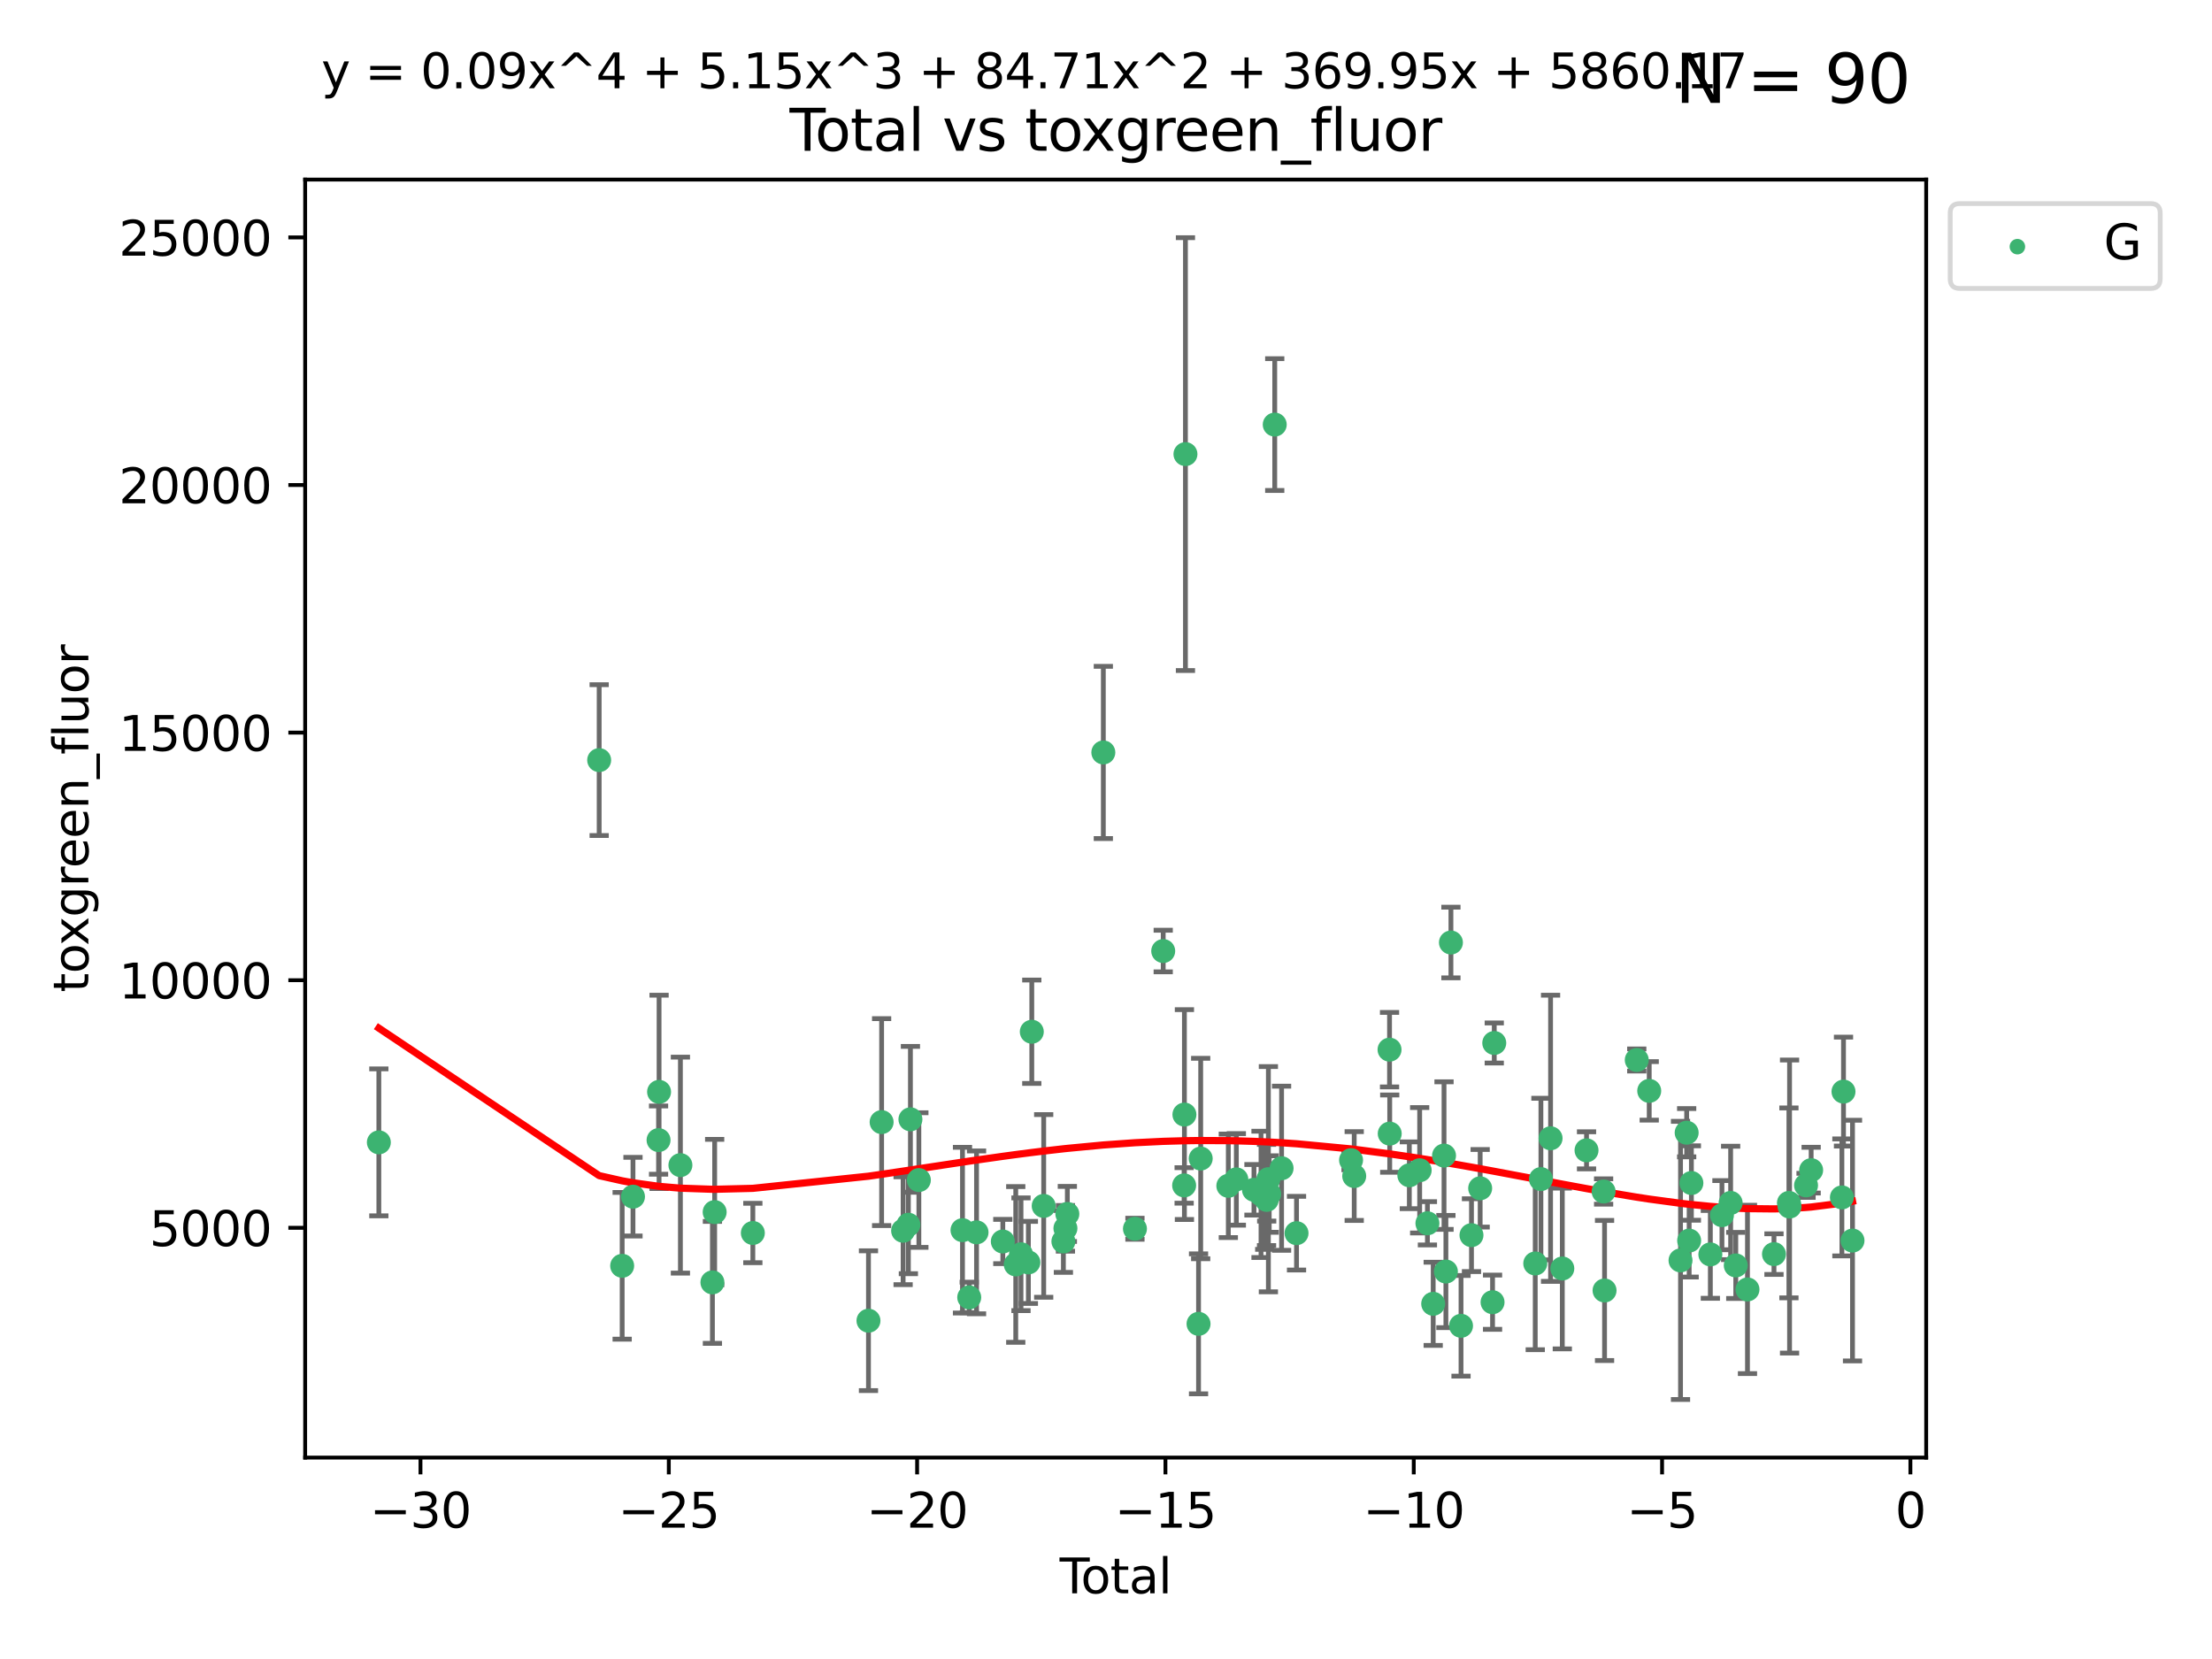 <?xml version="1.0" encoding="utf-8" standalone="no"?>
<!DOCTYPE svg PUBLIC "-//W3C//DTD SVG 1.1//EN"
  "http://www.w3.org/Graphics/SVG/1.1/DTD/svg11.dtd">
<svg xmlns:xlink="http://www.w3.org/1999/xlink" width="460.8pt" height="345.6pt" viewBox="0 0 460.8 345.6" xmlns="http://www.w3.org/2000/svg" version="1.1">
 <defs>
  <style type="text/css">*{stroke-linejoin: round; stroke-linecap: butt}</style>
 </defs>
 <g id="figure_1">
  <g id="patch_1">
   <path d="M 0 345.6 
L 460.8 345.6 
L 460.8 0 
L 0 0 
z
" style="fill: #ffffff"/>
  </g>
  <g id="axes_1">
   <g id="patch_2">
    <path d="M 63.571 303.64 
L 401.26 303.64 
L 401.26 37.411 
L 63.571 37.411 
z
" style="fill: #ffffff"/>
   </g>
   <g id="PathCollection_1">
    <defs>
     <path id="m2ea7d23760" d="M 0 1.118 
C 0.297 1.118 0.581 1 0.791 0.791 
C 1 0.581 1.118 0.297 1.118 0 
C 1.118 -0.297 1 -0.581 0.791 -0.791 
C 0.581 -1 0.297 -1.118 0 -1.118 
C -0.297 -1.118 -0.581 -1 -0.791 -0.791 
C -1 -0.581 -1.118 -0.297 -1.118 0 
C -1.118 0.297 -1 0.581 -0.791 0.791 
C -0.581 1 -0.297 1.118 0 1.118 
z
" style="stroke: #3cb371"/>
    </defs>
    <g clip-path="url(#pa9bcf4446c)">
     <use xlink:href="#m2ea7d23760" x="78.921" y="237.974" style="fill: #3cb371; stroke: #3cb371"/>
     <use xlink:href="#m2ea7d23760" x="124.818" y="158.346" style="fill: #3cb371; stroke: #3cb371"/>
     <use xlink:href="#m2ea7d23760" x="129.608" y="263.691" style="fill: #3cb371; stroke: #3cb371"/>
     <use xlink:href="#m2ea7d23760" x="131.863" y="249.289" style="fill: #3cb371; stroke: #3cb371"/>
     <use xlink:href="#m2ea7d23760" x="137.19" y="237.503" style="fill: #3cb371; stroke: #3cb371"/>
     <use xlink:href="#m2ea7d23760" x="137.298" y="227.457" style="fill: #3cb371; stroke: #3cb371"/>
     <use xlink:href="#m2ea7d23760" x="141.742" y="242.717" style="fill: #3cb371; stroke: #3cb371"/>
     <use xlink:href="#m2ea7d23760" x="148.41" y="267.144" style="fill: #3cb371; stroke: #3cb371"/>
     <use xlink:href="#m2ea7d23760" x="148.877" y="252.501" style="fill: #3cb371; stroke: #3cb371"/>
     <use xlink:href="#m2ea7d23760" x="156.831" y="256.853" style="fill: #3cb371; stroke: #3cb371"/>
     <use xlink:href="#m2ea7d23760" x="180.919" y="275.126" style="fill: #3cb371; stroke: #3cb371"/>
     <use xlink:href="#m2ea7d23760" x="183.658" y="233.755" style="fill: #3cb371; stroke: #3cb371"/>
     <use xlink:href="#m2ea7d23760" x="188.135" y="256.384" style="fill: #3cb371; stroke: #3cb371"/>
     <use xlink:href="#m2ea7d23760" x="189.232" y="255.135" style="fill: #3cb371; stroke: #3cb371"/>
     <use xlink:href="#m2ea7d23760" x="189.658" y="233.175" style="fill: #3cb371; stroke: #3cb371"/>
     <use xlink:href="#m2ea7d23760" x="191.417" y="245.83" style="fill: #3cb371; stroke: #3cb371"/>
     <use xlink:href="#m2ea7d23760" x="200.505" y="256.265" style="fill: #3cb371; stroke: #3cb371"/>
     <use xlink:href="#m2ea7d23760" x="201.908" y="270.267" style="fill: #3cb371; stroke: #3cb371"/>
     <use xlink:href="#m2ea7d23760" x="203.432" y="256.722" style="fill: #3cb371; stroke: #3cb371"/>
     <use xlink:href="#m2ea7d23760" x="208.905" y="258.628" style="fill: #3cb371; stroke: #3cb371"/>
     <use xlink:href="#m2ea7d23760" x="211.599" y="263.404" style="fill: #3cb371; stroke: #3cb371"/>
     <use xlink:href="#m2ea7d23760" x="212.693" y="261.286" style="fill: #3cb371; stroke: #3cb371"/>
     <use xlink:href="#m2ea7d23760" x="214.231" y="262.984" style="fill: #3cb371; stroke: #3cb371"/>
     <use xlink:href="#m2ea7d23760" x="214.942" y="214.93" style="fill: #3cb371; stroke: #3cb371"/>
     <use xlink:href="#m2ea7d23760" x="217.421" y="251.215" style="fill: #3cb371; stroke: #3cb371"/>
     <use xlink:href="#m2ea7d23760" x="221.525" y="258.611" style="fill: #3cb371; stroke: #3cb371"/>
     <use xlink:href="#m2ea7d23760" x="221.948" y="255.884" style="fill: #3cb371; stroke: #3cb371"/>
     <use xlink:href="#m2ea7d23760" x="222.348" y="252.884" style="fill: #3cb371; stroke: #3cb371"/>
     <use xlink:href="#m2ea7d23760" x="229.845" y="156.748" style="fill: #3cb371; stroke: #3cb371"/>
     <use xlink:href="#m2ea7d23760" x="236.43" y="255.974" style="fill: #3cb371; stroke: #3cb371"/>
     <use xlink:href="#m2ea7d23760" x="242.319" y="198.118" style="fill: #3cb371; stroke: #3cb371"/>
     <use xlink:href="#m2ea7d23760" x="246.677" y="246.943" style="fill: #3cb371; stroke: #3cb371"/>
     <use xlink:href="#m2ea7d23760" x="246.737" y="232.185" style="fill: #3cb371; stroke: #3cb371"/>
     <use xlink:href="#m2ea7d23760" x="246.951" y="94.599" style="fill: #3cb371; stroke: #3cb371"/>
     <use xlink:href="#m2ea7d23760" x="249.678" y="275.78" style="fill: #3cb371; stroke: #3cb371"/>
     <use xlink:href="#m2ea7d23760" x="250.127" y="241.345" style="fill: #3cb371; stroke: #3cb371"/>
     <use xlink:href="#m2ea7d23760" x="255.883" y="247.028" style="fill: #3cb371; stroke: #3cb371"/>
     <use xlink:href="#m2ea7d23760" x="257.552" y="245.686" style="fill: #3cb371; stroke: #3cb371"/>
     <use xlink:href="#m2ea7d23760" x="261.224" y="247.856" style="fill: #3cb371; stroke: #3cb371"/>
     <use xlink:href="#m2ea7d23760" x="262.692" y="248.807" style="fill: #3cb371; stroke: #3cb371"/>
     <use xlink:href="#m2ea7d23760" x="263.466" y="249.012" style="fill: #3cb371; stroke: #3cb371"/>
     <use xlink:href="#m2ea7d23760" x="263.847" y="248.934" style="fill: #3cb371; stroke: #3cb371"/>
     <use xlink:href="#m2ea7d23760" x="263.878" y="249.958" style="fill: #3cb371; stroke: #3cb371"/>
     <use xlink:href="#m2ea7d23760" x="264.228" y="245.645" style="fill: #3cb371; stroke: #3cb371"/>
     <use xlink:href="#m2ea7d23760" x="264.401" y="248.741" style="fill: #3cb371; stroke: #3cb371"/>
     <use xlink:href="#m2ea7d23760" x="265.551" y="88.448" style="fill: #3cb371; stroke: #3cb371"/>
     <use xlink:href="#m2ea7d23760" x="266.977" y="243.366" style="fill: #3cb371; stroke: #3cb371"/>
     <use xlink:href="#m2ea7d23760" x="270.09" y="256.893" style="fill: #3cb371; stroke: #3cb371"/>
     <use xlink:href="#m2ea7d23760" x="281.45" y="241.68" style="fill: #3cb371; stroke: #3cb371"/>
     <use xlink:href="#m2ea7d23760" x="282.108" y="244.991" style="fill: #3cb371; stroke: #3cb371"/>
     <use xlink:href="#m2ea7d23760" x="289.466" y="218.663" style="fill: #3cb371; stroke: #3cb371"/>
     <use xlink:href="#m2ea7d23760" x="289.505" y="236.155" style="fill: #3cb371; stroke: #3cb371"/>
     <use xlink:href="#m2ea7d23760" x="293.592" y="244.835" style="fill: #3cb371; stroke: #3cb371"/>
     <use xlink:href="#m2ea7d23760" x="295.743" y="243.786" style="fill: #3cb371; stroke: #3cb371"/>
     <use xlink:href="#m2ea7d23760" x="297.358" y="254.836" style="fill: #3cb371; stroke: #3cb371"/>
     <use xlink:href="#m2ea7d23760" x="298.561" y="271.605" style="fill: #3cb371; stroke: #3cb371"/>
     <use xlink:href="#m2ea7d23760" x="300.817" y="240.731" style="fill: #3cb371; stroke: #3cb371"/>
     <use xlink:href="#m2ea7d23760" x="301.207" y="264.885" style="fill: #3cb371; stroke: #3cb371"/>
     <use xlink:href="#m2ea7d23760" x="302.255" y="196.344" style="fill: #3cb371; stroke: #3cb371"/>
     <use xlink:href="#m2ea7d23760" x="304.358" y="276.191" style="fill: #3cb371; stroke: #3cb371"/>
     <use xlink:href="#m2ea7d23760" x="306.536" y="257.308" style="fill: #3cb371; stroke: #3cb371"/>
     <use xlink:href="#m2ea7d23760" x="308.345" y="247.543" style="fill: #3cb371; stroke: #3cb371"/>
     <use xlink:href="#m2ea7d23760" x="310.926" y="271.275" style="fill: #3cb371; stroke: #3cb371"/>
     <use xlink:href="#m2ea7d23760" x="311.282" y="217.272" style="fill: #3cb371; stroke: #3cb371"/>
     <use xlink:href="#m2ea7d23760" x="319.821" y="263.205" style="fill: #3cb371; stroke: #3cb371"/>
     <use xlink:href="#m2ea7d23760" x="321.001" y="245.623" style="fill: #3cb371; stroke: #3cb371"/>
     <use xlink:href="#m2ea7d23760" x="323.013" y="237.125" style="fill: #3cb371; stroke: #3cb371"/>
     <use xlink:href="#m2ea7d23760" x="325.458" y="264.252" style="fill: #3cb371; stroke: #3cb371"/>
     <use xlink:href="#m2ea7d23760" x="330.503" y="239.634" style="fill: #3cb371; stroke: #3cb371"/>
     <use xlink:href="#m2ea7d23760" x="334.062" y="248.212" style="fill: #3cb371; stroke: #3cb371"/>
     <use xlink:href="#m2ea7d23760" x="334.258" y="268.831" style="fill: #3cb371; stroke: #3cb371"/>
     <use xlink:href="#m2ea7d23760" x="340.967" y="220.813" style="fill: #3cb371; stroke: #3cb371"/>
     <use xlink:href="#m2ea7d23760" x="343.563" y="227.25" style="fill: #3cb371; stroke: #3cb371"/>
     <use xlink:href="#m2ea7d23760" x="350.083" y="262.568" style="fill: #3cb371; stroke: #3cb371"/>
     <use xlink:href="#m2ea7d23760" x="351.363" y="235.963" style="fill: #3cb371; stroke: #3cb371"/>
     <use xlink:href="#m2ea7d23760" x="351.882" y="258.441" style="fill: #3cb371; stroke: #3cb371"/>
     <use xlink:href="#m2ea7d23760" x="352.348" y="246.445" style="fill: #3cb371; stroke: #3cb371"/>
     <use xlink:href="#m2ea7d23760" x="356.298" y="261.315" style="fill: #3cb371; stroke: #3cb371"/>
     <use xlink:href="#m2ea7d23760" x="358.712" y="253.141" style="fill: #3cb371; stroke: #3cb371"/>
     <use xlink:href="#m2ea7d23760" x="360.525" y="250.59" style="fill: #3cb371; stroke: #3cb371"/>
     <use xlink:href="#m2ea7d23760" x="361.593" y="263.611" style="fill: #3cb371; stroke: #3cb371"/>
     <use xlink:href="#m2ea7d23760" x="364.032" y="268.613" style="fill: #3cb371; stroke: #3cb371"/>
     <use xlink:href="#m2ea7d23760" x="369.553" y="261.255" style="fill: #3cb371; stroke: #3cb371"/>
     <use xlink:href="#m2ea7d23760" x="372.667" y="250.588" style="fill: #3cb371; stroke: #3cb371"/>
     <use xlink:href="#m2ea7d23760" x="372.798" y="251.346" style="fill: #3cb371; stroke: #3cb371"/>
     <use xlink:href="#m2ea7d23760" x="376.232" y="246.934" style="fill: #3cb371; stroke: #3cb371"/>
     <use xlink:href="#m2ea7d23760" x="377.296" y="243.765" style="fill: #3cb371; stroke: #3cb371"/>
     <use xlink:href="#m2ea7d23760" x="383.703" y="249.443" style="fill: #3cb371; stroke: #3cb371"/>
     <use xlink:href="#m2ea7d23760" x="384.035" y="227.399" style="fill: #3cb371; stroke: #3cb371"/>
     <use xlink:href="#m2ea7d23760" x="385.911" y="258.434" style="fill: #3cb371; stroke: #3cb371"/>
    </g>
   </g>
   <g id="matplotlib.axis_1">
    <g id="xtick_1">
     <g id="line2d_1">
      <defs>
       <path id="m41e9665ae5" d="M 0 0 
L 0 3.5 
" style="stroke: #000000; stroke-width: 0.8"/>
      </defs>
      <g>
       <use xlink:href="#m41e9665ae5" x="87.593" y="303.64" style="stroke: #000000; stroke-width: 0.8"/>
      </g>
     </g>
     <g id="text_1">
      <!-- −30 -->
      <g transform="translate(77.04 318.238)scale(0.1 -0.1)">
       <defs>
        <path id="DejaVuSans-2212" d="M 678 2272 
L 4684 2272 
L 4684 1741 
L 678 1741 
L 678 2272 
z
" transform="scale(0.016)"/>
        <path id="DejaVuSans-33" d="M 2597 2516 
Q 3050 2419 3304 2112 
Q 3559 1806 3559 1356 
Q 3559 666 3084 287 
Q 2609 -91 1734 -91 
Q 1441 -91 1130 -33 
Q 819 25 488 141 
L 488 750 
Q 750 597 1062 519 
Q 1375 441 1716 441 
Q 2309 441 2620 675 
Q 2931 909 2931 1356 
Q 2931 1769 2642 2001 
Q 2353 2234 1838 2234 
L 1294 2234 
L 1294 2753 
L 1863 2753 
Q 2328 2753 2575 2939 
Q 2822 3125 2822 3475 
Q 2822 3834 2567 4026 
Q 2313 4219 1838 4219 
Q 1578 4219 1281 4162 
Q 984 4106 628 3988 
L 628 4550 
Q 988 4650 1302 4700 
Q 1616 4750 1894 4750 
Q 2613 4750 3031 4423 
Q 3450 4097 3450 3541 
Q 3450 3153 3228 2886 
Q 3006 2619 2597 2516 
z
" transform="scale(0.016)"/>
        <path id="DejaVuSans-30" d="M 2034 4250 
Q 1547 4250 1301 3770 
Q 1056 3291 1056 2328 
Q 1056 1369 1301 889 
Q 1547 409 2034 409 
Q 2525 409 2770 889 
Q 3016 1369 3016 2328 
Q 3016 3291 2770 3770 
Q 2525 4250 2034 4250 
z
M 2034 4750 
Q 2819 4750 3233 4129 
Q 3647 3509 3647 2328 
Q 3647 1150 3233 529 
Q 2819 -91 2034 -91 
Q 1250 -91 836 529 
Q 422 1150 422 2328 
Q 422 3509 836 4129 
Q 1250 4750 2034 4750 
z
" transform="scale(0.016)"/>
       </defs>
       <use xlink:href="#DejaVuSans-2212"/>
       <use xlink:href="#DejaVuSans-33" x="83.789"/>
       <use xlink:href="#DejaVuSans-30" x="147.412"/>
      </g>
     </g>
    </g>
    <g id="xtick_2">
     <g id="line2d_2">
      <g>
       <use xlink:href="#m41e9665ae5" x="139.322" y="303.64" style="stroke: #000000; stroke-width: 0.8"/>
      </g>
     </g>
     <g id="text_2">
      <!-- −25 -->
      <g transform="translate(128.77 318.238)scale(0.1 -0.1)">
       <defs>
        <path id="DejaVuSans-32" d="M 1228 531 
L 3431 531 
L 3431 0 
L 469 0 
L 469 531 
Q 828 903 1448 1529 
Q 2069 2156 2228 2338 
Q 2531 2678 2651 2914 
Q 2772 3150 2772 3378 
Q 2772 3750 2511 3984 
Q 2250 4219 1831 4219 
Q 1534 4219 1204 4116 
Q 875 4013 500 3803 
L 500 4441 
Q 881 4594 1212 4672 
Q 1544 4750 1819 4750 
Q 2544 4750 2975 4387 
Q 3406 4025 3406 3419 
Q 3406 3131 3298 2873 
Q 3191 2616 2906 2266 
Q 2828 2175 2409 1742 
Q 1991 1309 1228 531 
z
" transform="scale(0.016)"/>
        <path id="DejaVuSans-35" d="M 691 4666 
L 3169 4666 
L 3169 4134 
L 1269 4134 
L 1269 2991 
Q 1406 3038 1543 3061 
Q 1681 3084 1819 3084 
Q 2600 3084 3056 2656 
Q 3513 2228 3513 1497 
Q 3513 744 3044 326 
Q 2575 -91 1722 -91 
Q 1428 -91 1123 -41 
Q 819 9 494 109 
L 494 744 
Q 775 591 1075 516 
Q 1375 441 1709 441 
Q 2250 441 2565 725 
Q 2881 1009 2881 1497 
Q 2881 1984 2565 2268 
Q 2250 2553 1709 2553 
Q 1456 2553 1204 2497 
Q 953 2441 691 2322 
L 691 4666 
z
" transform="scale(0.016)"/>
       </defs>
       <use xlink:href="#DejaVuSans-2212"/>
       <use xlink:href="#DejaVuSans-32" x="83.789"/>
       <use xlink:href="#DejaVuSans-35" x="147.412"/>
      </g>
     </g>
    </g>
    <g id="xtick_3">
     <g id="line2d_3">
      <g>
       <use xlink:href="#m41e9665ae5" x="191.052" y="303.64" style="stroke: #000000; stroke-width: 0.8"/>
      </g>
     </g>
     <g id="text_3">
      <!-- −20 -->
      <g transform="translate(180.5 318.238)scale(0.1 -0.1)">
       <use xlink:href="#DejaVuSans-2212"/>
       <use xlink:href="#DejaVuSans-32" x="83.789"/>
       <use xlink:href="#DejaVuSans-30" x="147.412"/>
      </g>
     </g>
    </g>
    <g id="xtick_4">
     <g id="line2d_4">
      <g>
       <use xlink:href="#m41e9665ae5" x="242.782" y="303.64" style="stroke: #000000; stroke-width: 0.8"/>
      </g>
     </g>
     <g id="text_4">
      <!-- −15 -->
      <g transform="translate(232.229 318.238)scale(0.1 -0.1)">
       <defs>
        <path id="DejaVuSans-31" d="M 794 531 
L 1825 531 
L 1825 4091 
L 703 3866 
L 703 4441 
L 1819 4666 
L 2450 4666 
L 2450 531 
L 3481 531 
L 3481 0 
L 794 0 
L 794 531 
z
" transform="scale(0.016)"/>
       </defs>
       <use xlink:href="#DejaVuSans-2212"/>
       <use xlink:href="#DejaVuSans-31" x="83.789"/>
       <use xlink:href="#DejaVuSans-35" x="147.412"/>
      </g>
     </g>
    </g>
    <g id="xtick_5">
     <g id="line2d_5">
      <g>
       <use xlink:href="#m41e9665ae5" x="294.511" y="303.64" style="stroke: #000000; stroke-width: 0.8"/>
      </g>
     </g>
     <g id="text_5">
      <!-- −10 -->
      <g transform="translate(283.959 318.238)scale(0.1 -0.1)">
       <use xlink:href="#DejaVuSans-2212"/>
       <use xlink:href="#DejaVuSans-31" x="83.789"/>
       <use xlink:href="#DejaVuSans-30" x="147.412"/>
      </g>
     </g>
    </g>
    <g id="xtick_6">
     <g id="line2d_6">
      <g>
       <use xlink:href="#m41e9665ae5" x="346.241" y="303.64" style="stroke: #000000; stroke-width: 0.8"/>
      </g>
     </g>
     <g id="text_6">
      <!-- −5 -->
      <g transform="translate(338.87 318.238)scale(0.1 -0.1)">
       <use xlink:href="#DejaVuSans-2212"/>
       <use xlink:href="#DejaVuSans-35" x="83.789"/>
      </g>
     </g>
    </g>
    <g id="xtick_7">
     <g id="line2d_7">
      <g>
       <use xlink:href="#m41e9665ae5" x="397.971" y="303.64" style="stroke: #000000; stroke-width: 0.8"/>
      </g>
     </g>
     <g id="text_7">
      <!-- 0 -->
      <g transform="translate(394.79 318.238)scale(0.1 -0.1)">
       <use xlink:href="#DejaVuSans-30"/>
      </g>
     </g>
    </g>
    <g id="text_8">
     <!-- Total -->
     <g transform="translate(220.739 331.917)scale(0.1 -0.1)">
      <defs>
       <path id="DejaVuSans-54" d="M -19 4666 
L 3928 4666 
L 3928 4134 
L 2272 4134 
L 2272 0 
L 1638 0 
L 1638 4134 
L -19 4134 
L -19 4666 
z
" transform="scale(0.016)"/>
       <path id="DejaVuSans-6f" d="M 1959 3097 
Q 1497 3097 1228 2736 
Q 959 2375 959 1747 
Q 959 1119 1226 758 
Q 1494 397 1959 397 
Q 2419 397 2687 759 
Q 2956 1122 2956 1747 
Q 2956 2369 2687 2733 
Q 2419 3097 1959 3097 
z
M 1959 3584 
Q 2709 3584 3137 3096 
Q 3566 2609 3566 1747 
Q 3566 888 3137 398 
Q 2709 -91 1959 -91 
Q 1206 -91 779 398 
Q 353 888 353 1747 
Q 353 2609 779 3096 
Q 1206 3584 1959 3584 
z
" transform="scale(0.016)"/>
       <path id="DejaVuSans-74" d="M 1172 4494 
L 1172 3500 
L 2356 3500 
L 2356 3053 
L 1172 3053 
L 1172 1153 
Q 1172 725 1289 603 
Q 1406 481 1766 481 
L 2356 481 
L 2356 0 
L 1766 0 
Q 1100 0 847 248 
Q 594 497 594 1153 
L 594 3053 
L 172 3053 
L 172 3500 
L 594 3500 
L 594 4494 
L 1172 4494 
z
" transform="scale(0.016)"/>
       <path id="DejaVuSans-61" d="M 2194 1759 
Q 1497 1759 1228 1600 
Q 959 1441 959 1056 
Q 959 750 1161 570 
Q 1363 391 1709 391 
Q 2188 391 2477 730 
Q 2766 1069 2766 1631 
L 2766 1759 
L 2194 1759 
z
M 3341 1997 
L 3341 0 
L 2766 0 
L 2766 531 
Q 2569 213 2275 61 
Q 1981 -91 1556 -91 
Q 1019 -91 701 211 
Q 384 513 384 1019 
Q 384 1609 779 1909 
Q 1175 2209 1959 2209 
L 2766 2209 
L 2766 2266 
Q 2766 2663 2505 2880 
Q 2244 3097 1772 3097 
Q 1472 3097 1187 3025 
Q 903 2953 641 2809 
L 641 3341 
Q 956 3463 1253 3523 
Q 1550 3584 1831 3584 
Q 2591 3584 2966 3190 
Q 3341 2797 3341 1997 
z
" transform="scale(0.016)"/>
       <path id="DejaVuSans-6c" d="M 603 4863 
L 1178 4863 
L 1178 0 
L 603 0 
L 603 4863 
z
" transform="scale(0.016)"/>
      </defs>
      <use xlink:href="#DejaVuSans-54"/>
      <use xlink:href="#DejaVuSans-6f" x="44.084"/>
      <use xlink:href="#DejaVuSans-74" x="105.266"/>
      <use xlink:href="#DejaVuSans-61" x="144.475"/>
      <use xlink:href="#DejaVuSans-6c" x="205.754"/>
     </g>
    </g>
   </g>
   <g id="matplotlib.axis_2">
    <g id="ytick_1">
     <g id="line2d_8">
      <defs>
       <path id="m83e338dd62" d="M 0 0 
L -3.5 0 
" style="stroke: #000000; stroke-width: 0.8"/>
      </defs>
      <g>
       <use xlink:href="#m83e338dd62" x="63.571" y="255.774" style="stroke: #000000; stroke-width: 0.8"/>
      </g>
     </g>
     <g id="text_9">
      <!-- 5000 -->
      <g transform="translate(31.121 259.573)scale(0.1 -0.1)">
       <use xlink:href="#DejaVuSans-35"/>
       <use xlink:href="#DejaVuSans-30" x="63.623"/>
       <use xlink:href="#DejaVuSans-30" x="127.246"/>
       <use xlink:href="#DejaVuSans-30" x="190.869"/>
      </g>
     </g>
    </g>
    <g id="ytick_2">
     <g id="line2d_9">
      <g>
       <use xlink:href="#m83e338dd62" x="63.571" y="204.195" style="stroke: #000000; stroke-width: 0.8"/>
      </g>
     </g>
     <g id="text_10">
      <!-- 10000 -->
      <g transform="translate(24.759 207.994)scale(0.1 -0.1)">
       <use xlink:href="#DejaVuSans-31"/>
       <use xlink:href="#DejaVuSans-30" x="63.623"/>
       <use xlink:href="#DejaVuSans-30" x="127.246"/>
       <use xlink:href="#DejaVuSans-30" x="190.869"/>
       <use xlink:href="#DejaVuSans-30" x="254.492"/>
      </g>
     </g>
    </g>
    <g id="ytick_3">
     <g id="line2d_10">
      <g>
       <use xlink:href="#m83e338dd62" x="63.571" y="152.616" style="stroke: #000000; stroke-width: 0.8"/>
      </g>
     </g>
     <g id="text_11">
      <!-- 15000 -->
      <g transform="translate(24.759 156.415)scale(0.1 -0.1)">
       <use xlink:href="#DejaVuSans-31"/>
       <use xlink:href="#DejaVuSans-35" x="63.623"/>
       <use xlink:href="#DejaVuSans-30" x="127.246"/>
       <use xlink:href="#DejaVuSans-30" x="190.869"/>
       <use xlink:href="#DejaVuSans-30" x="254.492"/>
      </g>
     </g>
    </g>
    <g id="ytick_4">
     <g id="line2d_11">
      <g>
       <use xlink:href="#m83e338dd62" x="63.571" y="101.037" style="stroke: #000000; stroke-width: 0.8"/>
      </g>
     </g>
     <g id="text_12">
      <!-- 20000 -->
      <g transform="translate(24.759 104.836)scale(0.1 -0.1)">
       <use xlink:href="#DejaVuSans-32"/>
       <use xlink:href="#DejaVuSans-30" x="63.623"/>
       <use xlink:href="#DejaVuSans-30" x="127.246"/>
       <use xlink:href="#DejaVuSans-30" x="190.869"/>
       <use xlink:href="#DejaVuSans-30" x="254.492"/>
      </g>
     </g>
    </g>
    <g id="ytick_5">
     <g id="line2d_12">
      <g>
       <use xlink:href="#m83e338dd62" x="63.571" y="49.458" style="stroke: #000000; stroke-width: 0.8"/>
      </g>
     </g>
     <g id="text_13">
      <!-- 25000 -->
      <g transform="translate(24.759 53.258)scale(0.1 -0.1)">
       <use xlink:href="#DejaVuSans-32"/>
       <use xlink:href="#DejaVuSans-35" x="63.623"/>
       <use xlink:href="#DejaVuSans-30" x="127.246"/>
       <use xlink:href="#DejaVuSans-30" x="190.869"/>
       <use xlink:href="#DejaVuSans-30" x="254.492"/>
      </g>
     </g>
    </g>
    <g id="text_14">
     <!-- toxgreen_fluor -->
     <g transform="translate(18.401 206.72)rotate(-90)scale(0.1 -0.1)">
      <defs>
       <path id="DejaVuSans-78" d="M 3513 3500 
L 2247 1797 
L 3578 0 
L 2900 0 
L 1881 1375 
L 863 0 
L 184 0 
L 1544 1831 
L 300 3500 
L 978 3500 
L 1906 2253 
L 2834 3500 
L 3513 3500 
z
" transform="scale(0.016)"/>
       <path id="DejaVuSans-67" d="M 2906 1791 
Q 2906 2416 2648 2759 
Q 2391 3103 1925 3103 
Q 1463 3103 1205 2759 
Q 947 2416 947 1791 
Q 947 1169 1205 825 
Q 1463 481 1925 481 
Q 2391 481 2648 825 
Q 2906 1169 2906 1791 
z
M 3481 434 
Q 3481 -459 3084 -895 
Q 2688 -1331 1869 -1331 
Q 1566 -1331 1297 -1286 
Q 1028 -1241 775 -1147 
L 775 -588 
Q 1028 -725 1275 -790 
Q 1522 -856 1778 -856 
Q 2344 -856 2625 -561 
Q 2906 -266 2906 331 
L 2906 616 
Q 2728 306 2450 153 
Q 2172 0 1784 0 
Q 1141 0 747 490 
Q 353 981 353 1791 
Q 353 2603 747 3093 
Q 1141 3584 1784 3584 
Q 2172 3584 2450 3431 
Q 2728 3278 2906 2969 
L 2906 3500 
L 3481 3500 
L 3481 434 
z
" transform="scale(0.016)"/>
       <path id="DejaVuSans-72" d="M 2631 2963 
Q 2534 3019 2420 3045 
Q 2306 3072 2169 3072 
Q 1681 3072 1420 2755 
Q 1159 2438 1159 1844 
L 1159 0 
L 581 0 
L 581 3500 
L 1159 3500 
L 1159 2956 
Q 1341 3275 1631 3429 
Q 1922 3584 2338 3584 
Q 2397 3584 2469 3576 
Q 2541 3569 2628 3553 
L 2631 2963 
z
" transform="scale(0.016)"/>
       <path id="DejaVuSans-65" d="M 3597 1894 
L 3597 1613 
L 953 1613 
Q 991 1019 1311 708 
Q 1631 397 2203 397 
Q 2534 397 2845 478 
Q 3156 559 3463 722 
L 3463 178 
Q 3153 47 2828 -22 
Q 2503 -91 2169 -91 
Q 1331 -91 842 396 
Q 353 884 353 1716 
Q 353 2575 817 3079 
Q 1281 3584 2069 3584 
Q 2775 3584 3186 3129 
Q 3597 2675 3597 1894 
z
M 3022 2063 
Q 3016 2534 2758 2815 
Q 2500 3097 2075 3097 
Q 1594 3097 1305 2825 
Q 1016 2553 972 2059 
L 3022 2063 
z
" transform="scale(0.016)"/>
       <path id="DejaVuSans-6e" d="M 3513 2113 
L 3513 0 
L 2938 0 
L 2938 2094 
Q 2938 2591 2744 2837 
Q 2550 3084 2163 3084 
Q 1697 3084 1428 2787 
Q 1159 2491 1159 1978 
L 1159 0 
L 581 0 
L 581 3500 
L 1159 3500 
L 1159 2956 
Q 1366 3272 1645 3428 
Q 1925 3584 2291 3584 
Q 2894 3584 3203 3211 
Q 3513 2838 3513 2113 
z
" transform="scale(0.016)"/>
       <path id="DejaVuSans-5f" d="M 3263 -1063 
L 3263 -1509 
L -63 -1509 
L -63 -1063 
L 3263 -1063 
z
" transform="scale(0.016)"/>
       <path id="DejaVuSans-66" d="M 2375 4863 
L 2375 4384 
L 1825 4384 
Q 1516 4384 1395 4259 
Q 1275 4134 1275 3809 
L 1275 3500 
L 2222 3500 
L 2222 3053 
L 1275 3053 
L 1275 0 
L 697 0 
L 697 3053 
L 147 3053 
L 147 3500 
L 697 3500 
L 697 3744 
Q 697 4328 969 4595 
Q 1241 4863 1831 4863 
L 2375 4863 
z
" transform="scale(0.016)"/>
       <path id="DejaVuSans-75" d="M 544 1381 
L 544 3500 
L 1119 3500 
L 1119 1403 
Q 1119 906 1312 657 
Q 1506 409 1894 409 
Q 2359 409 2629 706 
Q 2900 1003 2900 1516 
L 2900 3500 
L 3475 3500 
L 3475 0 
L 2900 0 
L 2900 538 
Q 2691 219 2414 64 
Q 2138 -91 1772 -91 
Q 1169 -91 856 284 
Q 544 659 544 1381 
z
M 1991 3584 
L 1991 3584 
z
" transform="scale(0.016)"/>
      </defs>
      <use xlink:href="#DejaVuSans-74"/>
      <use xlink:href="#DejaVuSans-6f" x="39.209"/>
      <use xlink:href="#DejaVuSans-78" x="97.266"/>
      <use xlink:href="#DejaVuSans-67" x="156.445"/>
      <use xlink:href="#DejaVuSans-72" x="219.922"/>
      <use xlink:href="#DejaVuSans-65" x="258.785"/>
      <use xlink:href="#DejaVuSans-65" x="320.309"/>
      <use xlink:href="#DejaVuSans-6e" x="381.832"/>
      <use xlink:href="#DejaVuSans-5f" x="445.211"/>
      <use xlink:href="#DejaVuSans-66" x="495.211"/>
      <use xlink:href="#DejaVuSans-6c" x="530.416"/>
      <use xlink:href="#DejaVuSans-75" x="558.199"/>
      <use xlink:href="#DejaVuSans-6f" x="621.578"/>
      <use xlink:href="#DejaVuSans-72" x="682.76"/>
     </g>
    </g>
   </g>
   <g id="LineCollection_1">
    <path d="M 78.921 253.28 
L 78.921 222.668 
" clip-path="url(#pa9bcf4446c)" style="fill: none; stroke: #696969"/>
    <path d="M 124.818 174.056 
L 124.818 142.636 
" clip-path="url(#pa9bcf4446c)" style="fill: none; stroke: #696969"/>
    <path d="M 129.608 278.973 
L 129.608 248.41 
" clip-path="url(#pa9bcf4446c)" style="fill: none; stroke: #696969"/>
    <path d="M 131.863 257.484 
L 131.863 241.094 
" clip-path="url(#pa9bcf4446c)" style="fill: none; stroke: #696969"/>
    <path d="M 137.19 244.611 
L 137.19 230.394 
" clip-path="url(#pa9bcf4446c)" style="fill: none; stroke: #696969"/>
    <path d="M 137.298 247.593 
L 137.298 207.32 
" clip-path="url(#pa9bcf4446c)" style="fill: none; stroke: #696969"/>
    <path d="M 141.742 265.212 
L 141.742 220.221 
" clip-path="url(#pa9bcf4446c)" style="fill: none; stroke: #696969"/>
    <path d="M 148.41 279.847 
L 148.41 254.441 
" clip-path="url(#pa9bcf4446c)" style="fill: none; stroke: #696969"/>
    <path d="M 148.877 267.651 
L 148.877 237.351 
" clip-path="url(#pa9bcf4446c)" style="fill: none; stroke: #696969"/>
    <path d="M 156.831 263.041 
L 156.831 250.665 
" clip-path="url(#pa9bcf4446c)" style="fill: none; stroke: #696969"/>
    <path d="M 180.919 289.683 
L 180.919 260.568 
" clip-path="url(#pa9bcf4446c)" style="fill: none; stroke: #696969"/>
    <path d="M 183.658 255.307 
L 183.658 212.203 
" clip-path="url(#pa9bcf4446c)" style="fill: none; stroke: #696969"/>
    <path d="M 188.135 267.613 
L 188.135 245.155 
" clip-path="url(#pa9bcf4446c)" style="fill: none; stroke: #696969"/>
    <path d="M 189.232 265.336 
L 189.232 244.934 
" clip-path="url(#pa9bcf4446c)" style="fill: none; stroke: #696969"/>
    <path d="M 189.658 248.365 
L 189.658 217.984 
" clip-path="url(#pa9bcf4446c)" style="fill: none; stroke: #696969"/>
    <path d="M 191.417 259.85 
L 191.417 231.809 
" clip-path="url(#pa9bcf4446c)" style="fill: none; stroke: #696969"/>
    <path d="M 200.505 273.526 
L 200.505 239.004 
" clip-path="url(#pa9bcf4446c)" style="fill: none; stroke: #696969"/>
    <path d="M 201.908 273.437 
L 201.908 267.097 
" clip-path="url(#pa9bcf4446c)" style="fill: none; stroke: #696969"/>
    <path d="M 203.432 273.683 
L 203.432 239.762 
" clip-path="url(#pa9bcf4446c)" style="fill: none; stroke: #696969"/>
    <path d="M 208.905 263.24 
L 208.905 254.016 
" clip-path="url(#pa9bcf4446c)" style="fill: none; stroke: #696969"/>
    <path d="M 211.599 279.624 
L 211.599 247.185 
" clip-path="url(#pa9bcf4446c)" style="fill: none; stroke: #696969"/>
    <path d="M 212.693 273.028 
L 212.693 249.543 
" clip-path="url(#pa9bcf4446c)" style="fill: none; stroke: #696969"/>
    <path d="M 214.231 271.533 
L 214.231 254.436 
" clip-path="url(#pa9bcf4446c)" style="fill: none; stroke: #696969"/>
    <path d="M 214.942 225.701 
L 214.942 204.158 
" clip-path="url(#pa9bcf4446c)" style="fill: none; stroke: #696969"/>
    <path d="M 217.421 270.246 
L 217.421 232.184 
" clip-path="url(#pa9bcf4446c)" style="fill: none; stroke: #696969"/>
    <path d="M 221.525 265.056 
L 221.525 252.166 
" clip-path="url(#pa9bcf4446c)" style="fill: none; stroke: #696969"/>
    <path d="M 221.948 260.647 
L 221.948 251.12 
" clip-path="url(#pa9bcf4446c)" style="fill: none; stroke: #696969"/>
    <path d="M 222.348 258.617 
L 222.348 247.15 
" clip-path="url(#pa9bcf4446c)" style="fill: none; stroke: #696969"/>
    <path d="M 229.845 174.688 
L 229.845 138.808 
" clip-path="url(#pa9bcf4446c)" style="fill: none; stroke: #696969"/>
    <path d="M 236.43 258.166 
L 236.43 253.783 
" clip-path="url(#pa9bcf4446c)" style="fill: none; stroke: #696969"/>
    <path d="M 242.319 202.454 
L 242.319 193.782 
" clip-path="url(#pa9bcf4446c)" style="fill: none; stroke: #696969"/>
    <path d="M 246.677 250.641 
L 246.677 243.246 
" clip-path="url(#pa9bcf4446c)" style="fill: none; stroke: #696969"/>
    <path d="M 246.737 254.041 
L 246.737 210.329 
" clip-path="url(#pa9bcf4446c)" style="fill: none; stroke: #696969"/>
    <path d="M 246.951 139.685 
L 246.951 49.513 
" clip-path="url(#pa9bcf4446c)" style="fill: none; stroke: #696969"/>
    <path d="M 249.678 290.36 
L 249.678 261.199 
" clip-path="url(#pa9bcf4446c)" style="fill: none; stroke: #696969"/>
    <path d="M 250.127 262.221 
L 250.127 220.469 
" clip-path="url(#pa9bcf4446c)" style="fill: none; stroke: #696969"/>
    <path d="M 255.883 257.809 
L 255.883 236.247 
" clip-path="url(#pa9bcf4446c)" style="fill: none; stroke: #696969"/>
    <path d="M 257.552 255.221 
L 257.552 236.151 
" clip-path="url(#pa9bcf4446c)" style="fill: none; stroke: #696969"/>
    <path d="M 261.224 253.121 
L 261.224 242.591 
" clip-path="url(#pa9bcf4446c)" style="fill: none; stroke: #696969"/>
    <path d="M 262.692 261.964 
L 262.692 235.65 
" clip-path="url(#pa9bcf4446c)" style="fill: none; stroke: #696969"/>
    <path d="M 263.466 260.267 
L 263.466 237.757 
" clip-path="url(#pa9bcf4446c)" style="fill: none; stroke: #696969"/>
    <path d="M 263.847 259.466 
L 263.847 238.403 
" clip-path="url(#pa9bcf4446c)" style="fill: none; stroke: #696969"/>
    <path d="M 263.878 254.373 
L 263.878 245.542 
" clip-path="url(#pa9bcf4446c)" style="fill: none; stroke: #696969"/>
    <path d="M 264.228 269.108 
L 264.228 222.182 
" clip-path="url(#pa9bcf4446c)" style="fill: none; stroke: #696969"/>
    <path d="M 264.401 256.708 
L 264.401 240.773 
" clip-path="url(#pa9bcf4446c)" style="fill: none; stroke: #696969"/>
    <path d="M 265.551 102.175 
L 265.551 74.721 
" clip-path="url(#pa9bcf4446c)" style="fill: none; stroke: #696969"/>
    <path d="M 266.977 260.461 
L 266.977 226.271 
" clip-path="url(#pa9bcf4446c)" style="fill: none; stroke: #696969"/>
    <path d="M 270.09 264.564 
L 270.09 249.221 
" clip-path="url(#pa9bcf4446c)" style="fill: none; stroke: #696969"/>
    <path d="M 281.45 243.685 
L 281.45 239.676 
" clip-path="url(#pa9bcf4446c)" style="fill: none; stroke: #696969"/>
    <path d="M 282.108 254.241 
L 282.108 235.741 
" clip-path="url(#pa9bcf4446c)" style="fill: none; stroke: #696969"/>
    <path d="M 289.466 226.422 
L 289.466 210.904 
" clip-path="url(#pa9bcf4446c)" style="fill: none; stroke: #696969"/>
    <path d="M 289.505 244.205 
L 289.505 228.104 
" clip-path="url(#pa9bcf4446c)" style="fill: none; stroke: #696969"/>
    <path d="M 293.592 251.79 
L 293.592 237.88 
" clip-path="url(#pa9bcf4446c)" style="fill: none; stroke: #696969"/>
    <path d="M 295.743 256.846 
L 295.743 230.725 
" clip-path="url(#pa9bcf4446c)" style="fill: none; stroke: #696969"/>
    <path d="M 297.358 259.345 
L 297.358 250.327 
" clip-path="url(#pa9bcf4446c)" style="fill: none; stroke: #696969"/>
    <path d="M 298.561 280.268 
L 298.561 262.942 
" clip-path="url(#pa9bcf4446c)" style="fill: none; stroke: #696969"/>
    <path d="M 300.817 256.098 
L 300.817 225.363 
" clip-path="url(#pa9bcf4446c)" style="fill: none; stroke: #696969"/>
    <path d="M 301.207 276.575 
L 301.207 253.195 
" clip-path="url(#pa9bcf4446c)" style="fill: none; stroke: #696969"/>
    <path d="M 302.255 203.706 
L 302.255 188.981 
" clip-path="url(#pa9bcf4446c)" style="fill: none; stroke: #696969"/>
    <path d="M 304.358 286.673 
L 304.358 265.709 
" clip-path="url(#pa9bcf4446c)" style="fill: none; stroke: #696969"/>
    <path d="M 306.536 264.893 
L 306.536 249.724 
" clip-path="url(#pa9bcf4446c)" style="fill: none; stroke: #696969"/>
    <path d="M 308.345 255.622 
L 308.345 239.464 
" clip-path="url(#pa9bcf4446c)" style="fill: none; stroke: #696969"/>
    <path d="M 310.926 276.924 
L 310.926 265.626 
" clip-path="url(#pa9bcf4446c)" style="fill: none; stroke: #696969"/>
    <path d="M 311.282 221.446 
L 311.282 213.099 
" clip-path="url(#pa9bcf4446c)" style="fill: none; stroke: #696969"/>
    <path d="M 319.821 281.169 
L 319.821 245.242 
" clip-path="url(#pa9bcf4446c)" style="fill: none; stroke: #696969"/>
    <path d="M 321.001 262.456 
L 321.001 228.79 
" clip-path="url(#pa9bcf4446c)" style="fill: none; stroke: #696969"/>
    <path d="M 323.013 266.932 
L 323.013 207.318 
" clip-path="url(#pa9bcf4446c)" style="fill: none; stroke: #696969"/>
    <path d="M 325.458 280.996 
L 325.458 247.508 
" clip-path="url(#pa9bcf4446c)" style="fill: none; stroke: #696969"/>
    <path d="M 330.503 243.499 
L 330.503 235.769 
" clip-path="url(#pa9bcf4446c)" style="fill: none; stroke: #696969"/>
    <path d="M 334.062 250.852 
L 334.062 245.573 
" clip-path="url(#pa9bcf4446c)" style="fill: none; stroke: #696969"/>
    <path d="M 334.258 283.423 
L 334.258 254.239 
" clip-path="url(#pa9bcf4446c)" style="fill: none; stroke: #696969"/>
    <path d="M 340.967 223.118 
L 340.967 218.508 
" clip-path="url(#pa9bcf4446c)" style="fill: none; stroke: #696969"/>
    <path d="M 343.563 233.346 
L 343.563 221.154 
" clip-path="url(#pa9bcf4446c)" style="fill: none; stroke: #696969"/>
    <path d="M 350.083 291.539 
L 350.083 233.596 
" clip-path="url(#pa9bcf4446c)" style="fill: none; stroke: #696969"/>
    <path d="M 351.363 240.993 
L 351.363 230.933 
" clip-path="url(#pa9bcf4446c)" style="fill: none; stroke: #696969"/>
    <path d="M 351.882 266.028 
L 351.882 250.854 
" clip-path="url(#pa9bcf4446c)" style="fill: none; stroke: #696969"/>
    <path d="M 352.348 254.196 
L 352.348 238.695 
" clip-path="url(#pa9bcf4446c)" style="fill: none; stroke: #696969"/>
    <path d="M 356.298 270.46 
L 356.298 252.171 
" clip-path="url(#pa9bcf4446c)" style="fill: none; stroke: #696969"/>
    <path d="M 358.712 260.344 
L 358.712 245.939 
" clip-path="url(#pa9bcf4446c)" style="fill: none; stroke: #696969"/>
    <path d="M 360.525 262.401 
L 360.525 238.779 
" clip-path="url(#pa9bcf4446c)" style="fill: none; stroke: #696969"/>
    <path d="M 361.593 270.495 
L 361.593 256.726 
" clip-path="url(#pa9bcf4446c)" style="fill: none; stroke: #696969"/>
    <path d="M 364.032 286.147 
L 364.032 251.079 
" clip-path="url(#pa9bcf4446c)" style="fill: none; stroke: #696969"/>
    <path d="M 369.553 265.489 
L 369.553 257.021 
" clip-path="url(#pa9bcf4446c)" style="fill: none; stroke: #696969"/>
    <path d="M 372.667 270.368 
L 372.667 230.807 
" clip-path="url(#pa9bcf4446c)" style="fill: none; stroke: #696969"/>
    <path d="M 372.798 281.872 
L 372.798 220.819 
" clip-path="url(#pa9bcf4446c)" style="fill: none; stroke: #696969"/>
    <path d="M 376.232 249.439 
L 376.232 244.428 
" clip-path="url(#pa9bcf4446c)" style="fill: none; stroke: #696969"/>
    <path d="M 377.296 248.53 
L 377.296 239.001 
" clip-path="url(#pa9bcf4446c)" style="fill: none; stroke: #696969"/>
    <path d="M 383.703 261.63 
L 383.703 237.256 
" clip-path="url(#pa9bcf4446c)" style="fill: none; stroke: #696969"/>
    <path d="M 384.035 238.742 
L 384.035 216.056 
" clip-path="url(#pa9bcf4446c)" style="fill: none; stroke: #696969"/>
    <path d="M 385.911 283.499 
L 385.911 233.37 
" clip-path="url(#pa9bcf4446c)" style="fill: none; stroke: #696969"/>
   </g>
   <g id="line2d_13">
    <defs>
     <path id="m0f21a538a9" d="M 2 0 
L -2 -0 
" style="stroke: #696969"/>
    </defs>
    <g clip-path="url(#pa9bcf4446c)">
     <use xlink:href="#m0f21a538a9" x="78.921" y="253.28" style="fill: #696969; stroke: #696969"/>
     <use xlink:href="#m0f21a538a9" x="124.818" y="174.056" style="fill: #696969; stroke: #696969"/>
     <use xlink:href="#m0f21a538a9" x="129.608" y="278.973" style="fill: #696969; stroke: #696969"/>
     <use xlink:href="#m0f21a538a9" x="131.863" y="257.484" style="fill: #696969; stroke: #696969"/>
     <use xlink:href="#m0f21a538a9" x="137.19" y="244.611" style="fill: #696969; stroke: #696969"/>
     <use xlink:href="#m0f21a538a9" x="137.298" y="247.593" style="fill: #696969; stroke: #696969"/>
     <use xlink:href="#m0f21a538a9" x="141.742" y="265.212" style="fill: #696969; stroke: #696969"/>
     <use xlink:href="#m0f21a538a9" x="148.41" y="279.847" style="fill: #696969; stroke: #696969"/>
     <use xlink:href="#m0f21a538a9" x="148.877" y="267.651" style="fill: #696969; stroke: #696969"/>
     <use xlink:href="#m0f21a538a9" x="156.831" y="263.041" style="fill: #696969; stroke: #696969"/>
     <use xlink:href="#m0f21a538a9" x="180.919" y="289.683" style="fill: #696969; stroke: #696969"/>
     <use xlink:href="#m0f21a538a9" x="183.658" y="255.307" style="fill: #696969; stroke: #696969"/>
     <use xlink:href="#m0f21a538a9" x="188.135" y="267.613" style="fill: #696969; stroke: #696969"/>
     <use xlink:href="#m0f21a538a9" x="189.232" y="265.336" style="fill: #696969; stroke: #696969"/>
     <use xlink:href="#m0f21a538a9" x="189.658" y="248.365" style="fill: #696969; stroke: #696969"/>
     <use xlink:href="#m0f21a538a9" x="191.417" y="259.85" style="fill: #696969; stroke: #696969"/>
     <use xlink:href="#m0f21a538a9" x="200.505" y="273.526" style="fill: #696969; stroke: #696969"/>
     <use xlink:href="#m0f21a538a9" x="201.908" y="273.437" style="fill: #696969; stroke: #696969"/>
     <use xlink:href="#m0f21a538a9" x="203.432" y="273.683" style="fill: #696969; stroke: #696969"/>
     <use xlink:href="#m0f21a538a9" x="208.905" y="263.24" style="fill: #696969; stroke: #696969"/>
     <use xlink:href="#m0f21a538a9" x="211.599" y="279.624" style="fill: #696969; stroke: #696969"/>
     <use xlink:href="#m0f21a538a9" x="212.693" y="273.028" style="fill: #696969; stroke: #696969"/>
     <use xlink:href="#m0f21a538a9" x="214.231" y="271.533" style="fill: #696969; stroke: #696969"/>
     <use xlink:href="#m0f21a538a9" x="214.942" y="225.701" style="fill: #696969; stroke: #696969"/>
     <use xlink:href="#m0f21a538a9" x="217.421" y="270.246" style="fill: #696969; stroke: #696969"/>
     <use xlink:href="#m0f21a538a9" x="221.525" y="265.056" style="fill: #696969; stroke: #696969"/>
     <use xlink:href="#m0f21a538a9" x="221.948" y="260.647" style="fill: #696969; stroke: #696969"/>
     <use xlink:href="#m0f21a538a9" x="222.348" y="258.617" style="fill: #696969; stroke: #696969"/>
     <use xlink:href="#m0f21a538a9" x="229.845" y="174.688" style="fill: #696969; stroke: #696969"/>
     <use xlink:href="#m0f21a538a9" x="236.43" y="258.166" style="fill: #696969; stroke: #696969"/>
     <use xlink:href="#m0f21a538a9" x="242.319" y="202.454" style="fill: #696969; stroke: #696969"/>
     <use xlink:href="#m0f21a538a9" x="246.677" y="250.641" style="fill: #696969; stroke: #696969"/>
     <use xlink:href="#m0f21a538a9" x="246.737" y="254.041" style="fill: #696969; stroke: #696969"/>
     <use xlink:href="#m0f21a538a9" x="246.951" y="139.685" style="fill: #696969; stroke: #696969"/>
     <use xlink:href="#m0f21a538a9" x="249.678" y="290.36" style="fill: #696969; stroke: #696969"/>
     <use xlink:href="#m0f21a538a9" x="250.127" y="262.221" style="fill: #696969; stroke: #696969"/>
     <use xlink:href="#m0f21a538a9" x="255.883" y="257.809" style="fill: #696969; stroke: #696969"/>
     <use xlink:href="#m0f21a538a9" x="257.552" y="255.221" style="fill: #696969; stroke: #696969"/>
     <use xlink:href="#m0f21a538a9" x="261.224" y="253.121" style="fill: #696969; stroke: #696969"/>
     <use xlink:href="#m0f21a538a9" x="262.692" y="261.964" style="fill: #696969; stroke: #696969"/>
     <use xlink:href="#m0f21a538a9" x="263.466" y="260.267" style="fill: #696969; stroke: #696969"/>
     <use xlink:href="#m0f21a538a9" x="263.847" y="259.466" style="fill: #696969; stroke: #696969"/>
     <use xlink:href="#m0f21a538a9" x="263.878" y="254.373" style="fill: #696969; stroke: #696969"/>
     <use xlink:href="#m0f21a538a9" x="264.228" y="269.108" style="fill: #696969; stroke: #696969"/>
     <use xlink:href="#m0f21a538a9" x="264.401" y="256.708" style="fill: #696969; stroke: #696969"/>
     <use xlink:href="#m0f21a538a9" x="265.551" y="102.175" style="fill: #696969; stroke: #696969"/>
     <use xlink:href="#m0f21a538a9" x="266.977" y="260.461" style="fill: #696969; stroke: #696969"/>
     <use xlink:href="#m0f21a538a9" x="270.09" y="264.564" style="fill: #696969; stroke: #696969"/>
     <use xlink:href="#m0f21a538a9" x="281.45" y="243.685" style="fill: #696969; stroke: #696969"/>
     <use xlink:href="#m0f21a538a9" x="282.108" y="254.241" style="fill: #696969; stroke: #696969"/>
     <use xlink:href="#m0f21a538a9" x="289.466" y="226.422" style="fill: #696969; stroke: #696969"/>
     <use xlink:href="#m0f21a538a9" x="289.505" y="244.205" style="fill: #696969; stroke: #696969"/>
     <use xlink:href="#m0f21a538a9" x="293.592" y="251.79" style="fill: #696969; stroke: #696969"/>
     <use xlink:href="#m0f21a538a9" x="295.743" y="256.846" style="fill: #696969; stroke: #696969"/>
     <use xlink:href="#m0f21a538a9" x="297.358" y="259.345" style="fill: #696969; stroke: #696969"/>
     <use xlink:href="#m0f21a538a9" x="298.561" y="280.268" style="fill: #696969; stroke: #696969"/>
     <use xlink:href="#m0f21a538a9" x="300.817" y="256.098" style="fill: #696969; stroke: #696969"/>
     <use xlink:href="#m0f21a538a9" x="301.207" y="276.575" style="fill: #696969; stroke: #696969"/>
     <use xlink:href="#m0f21a538a9" x="302.255" y="203.706" style="fill: #696969; stroke: #696969"/>
     <use xlink:href="#m0f21a538a9" x="304.358" y="286.673" style="fill: #696969; stroke: #696969"/>
     <use xlink:href="#m0f21a538a9" x="306.536" y="264.893" style="fill: #696969; stroke: #696969"/>
     <use xlink:href="#m0f21a538a9" x="308.345" y="255.622" style="fill: #696969; stroke: #696969"/>
     <use xlink:href="#m0f21a538a9" x="310.926" y="276.924" style="fill: #696969; stroke: #696969"/>
     <use xlink:href="#m0f21a538a9" x="311.282" y="221.446" style="fill: #696969; stroke: #696969"/>
     <use xlink:href="#m0f21a538a9" x="319.821" y="281.169" style="fill: #696969; stroke: #696969"/>
     <use xlink:href="#m0f21a538a9" x="321.001" y="262.456" style="fill: #696969; stroke: #696969"/>
     <use xlink:href="#m0f21a538a9" x="323.013" y="266.932" style="fill: #696969; stroke: #696969"/>
     <use xlink:href="#m0f21a538a9" x="325.458" y="280.996" style="fill: #696969; stroke: #696969"/>
     <use xlink:href="#m0f21a538a9" x="330.503" y="243.499" style="fill: #696969; stroke: #696969"/>
     <use xlink:href="#m0f21a538a9" x="334.062" y="250.852" style="fill: #696969; stroke: #696969"/>
     <use xlink:href="#m0f21a538a9" x="334.258" y="283.423" style="fill: #696969; stroke: #696969"/>
     <use xlink:href="#m0f21a538a9" x="340.967" y="223.118" style="fill: #696969; stroke: #696969"/>
     <use xlink:href="#m0f21a538a9" x="343.563" y="233.346" style="fill: #696969; stroke: #696969"/>
     <use xlink:href="#m0f21a538a9" x="350.083" y="291.539" style="fill: #696969; stroke: #696969"/>
     <use xlink:href="#m0f21a538a9" x="351.363" y="240.993" style="fill: #696969; stroke: #696969"/>
     <use xlink:href="#m0f21a538a9" x="351.882" y="266.028" style="fill: #696969; stroke: #696969"/>
     <use xlink:href="#m0f21a538a9" x="352.348" y="254.196" style="fill: #696969; stroke: #696969"/>
     <use xlink:href="#m0f21a538a9" x="356.298" y="270.46" style="fill: #696969; stroke: #696969"/>
     <use xlink:href="#m0f21a538a9" x="358.712" y="260.344" style="fill: #696969; stroke: #696969"/>
     <use xlink:href="#m0f21a538a9" x="360.525" y="262.401" style="fill: #696969; stroke: #696969"/>
     <use xlink:href="#m0f21a538a9" x="361.593" y="270.495" style="fill: #696969; stroke: #696969"/>
     <use xlink:href="#m0f21a538a9" x="364.032" y="286.147" style="fill: #696969; stroke: #696969"/>
     <use xlink:href="#m0f21a538a9" x="369.553" y="265.489" style="fill: #696969; stroke: #696969"/>
     <use xlink:href="#m0f21a538a9" x="372.667" y="270.368" style="fill: #696969; stroke: #696969"/>
     <use xlink:href="#m0f21a538a9" x="372.798" y="281.872" style="fill: #696969; stroke: #696969"/>
     <use xlink:href="#m0f21a538a9" x="376.232" y="249.439" style="fill: #696969; stroke: #696969"/>
     <use xlink:href="#m0f21a538a9" x="377.296" y="248.53" style="fill: #696969; stroke: #696969"/>
     <use xlink:href="#m0f21a538a9" x="383.703" y="261.63" style="fill: #696969; stroke: #696969"/>
     <use xlink:href="#m0f21a538a9" x="384.035" y="238.742" style="fill: #696969; stroke: #696969"/>
     <use xlink:href="#m0f21a538a9" x="385.911" y="283.499" style="fill: #696969; stroke: #696969"/>
    </g>
   </g>
   <g id="line2d_14">
    <g clip-path="url(#pa9bcf4446c)">
     <use xlink:href="#m0f21a538a9" x="78.921" y="222.668" style="fill: #696969; stroke: #696969"/>
     <use xlink:href="#m0f21a538a9" x="124.818" y="142.636" style="fill: #696969; stroke: #696969"/>
     <use xlink:href="#m0f21a538a9" x="129.608" y="248.41" style="fill: #696969; stroke: #696969"/>
     <use xlink:href="#m0f21a538a9" x="131.863" y="241.094" style="fill: #696969; stroke: #696969"/>
     <use xlink:href="#m0f21a538a9" x="137.19" y="230.394" style="fill: #696969; stroke: #696969"/>
     <use xlink:href="#m0f21a538a9" x="137.298" y="207.32" style="fill: #696969; stroke: #696969"/>
     <use xlink:href="#m0f21a538a9" x="141.742" y="220.221" style="fill: #696969; stroke: #696969"/>
     <use xlink:href="#m0f21a538a9" x="148.41" y="254.441" style="fill: #696969; stroke: #696969"/>
     <use xlink:href="#m0f21a538a9" x="148.877" y="237.351" style="fill: #696969; stroke: #696969"/>
     <use xlink:href="#m0f21a538a9" x="156.831" y="250.665" style="fill: #696969; stroke: #696969"/>
     <use xlink:href="#m0f21a538a9" x="180.919" y="260.568" style="fill: #696969; stroke: #696969"/>
     <use xlink:href="#m0f21a538a9" x="183.658" y="212.203" style="fill: #696969; stroke: #696969"/>
     <use xlink:href="#m0f21a538a9" x="188.135" y="245.155" style="fill: #696969; stroke: #696969"/>
     <use xlink:href="#m0f21a538a9" x="189.232" y="244.934" style="fill: #696969; stroke: #696969"/>
     <use xlink:href="#m0f21a538a9" x="189.658" y="217.984" style="fill: #696969; stroke: #696969"/>
     <use xlink:href="#m0f21a538a9" x="191.417" y="231.809" style="fill: #696969; stroke: #696969"/>
     <use xlink:href="#m0f21a538a9" x="200.505" y="239.004" style="fill: #696969; stroke: #696969"/>
     <use xlink:href="#m0f21a538a9" x="201.908" y="267.097" style="fill: #696969; stroke: #696969"/>
     <use xlink:href="#m0f21a538a9" x="203.432" y="239.762" style="fill: #696969; stroke: #696969"/>
     <use xlink:href="#m0f21a538a9" x="208.905" y="254.016" style="fill: #696969; stroke: #696969"/>
     <use xlink:href="#m0f21a538a9" x="211.599" y="247.185" style="fill: #696969; stroke: #696969"/>
     <use xlink:href="#m0f21a538a9" x="212.693" y="249.543" style="fill: #696969; stroke: #696969"/>
     <use xlink:href="#m0f21a538a9" x="214.231" y="254.436" style="fill: #696969; stroke: #696969"/>
     <use xlink:href="#m0f21a538a9" x="214.942" y="204.158" style="fill: #696969; stroke: #696969"/>
     <use xlink:href="#m0f21a538a9" x="217.421" y="232.184" style="fill: #696969; stroke: #696969"/>
     <use xlink:href="#m0f21a538a9" x="221.525" y="252.166" style="fill: #696969; stroke: #696969"/>
     <use xlink:href="#m0f21a538a9" x="221.948" y="251.12" style="fill: #696969; stroke: #696969"/>
     <use xlink:href="#m0f21a538a9" x="222.348" y="247.15" style="fill: #696969; stroke: #696969"/>
     <use xlink:href="#m0f21a538a9" x="229.845" y="138.808" style="fill: #696969; stroke: #696969"/>
     <use xlink:href="#m0f21a538a9" x="236.43" y="253.783" style="fill: #696969; stroke: #696969"/>
     <use xlink:href="#m0f21a538a9" x="242.319" y="193.782" style="fill: #696969; stroke: #696969"/>
     <use xlink:href="#m0f21a538a9" x="246.677" y="243.246" style="fill: #696969; stroke: #696969"/>
     <use xlink:href="#m0f21a538a9" x="246.737" y="210.329" style="fill: #696969; stroke: #696969"/>
     <use xlink:href="#m0f21a538a9" x="246.951" y="49.513" style="fill: #696969; stroke: #696969"/>
     <use xlink:href="#m0f21a538a9" x="249.678" y="261.199" style="fill: #696969; stroke: #696969"/>
     <use xlink:href="#m0f21a538a9" x="250.127" y="220.469" style="fill: #696969; stroke: #696969"/>
     <use xlink:href="#m0f21a538a9" x="255.883" y="236.247" style="fill: #696969; stroke: #696969"/>
     <use xlink:href="#m0f21a538a9" x="257.552" y="236.151" style="fill: #696969; stroke: #696969"/>
     <use xlink:href="#m0f21a538a9" x="261.224" y="242.591" style="fill: #696969; stroke: #696969"/>
     <use xlink:href="#m0f21a538a9" x="262.692" y="235.65" style="fill: #696969; stroke: #696969"/>
     <use xlink:href="#m0f21a538a9" x="263.466" y="237.757" style="fill: #696969; stroke: #696969"/>
     <use xlink:href="#m0f21a538a9" x="263.847" y="238.403" style="fill: #696969; stroke: #696969"/>
     <use xlink:href="#m0f21a538a9" x="263.878" y="245.542" style="fill: #696969; stroke: #696969"/>
     <use xlink:href="#m0f21a538a9" x="264.228" y="222.182" style="fill: #696969; stroke: #696969"/>
     <use xlink:href="#m0f21a538a9" x="264.401" y="240.773" style="fill: #696969; stroke: #696969"/>
     <use xlink:href="#m0f21a538a9" x="265.551" y="74.721" style="fill: #696969; stroke: #696969"/>
     <use xlink:href="#m0f21a538a9" x="266.977" y="226.271" style="fill: #696969; stroke: #696969"/>
     <use xlink:href="#m0f21a538a9" x="270.09" y="249.221" style="fill: #696969; stroke: #696969"/>
     <use xlink:href="#m0f21a538a9" x="281.45" y="239.676" style="fill: #696969; stroke: #696969"/>
     <use xlink:href="#m0f21a538a9" x="282.108" y="235.741" style="fill: #696969; stroke: #696969"/>
     <use xlink:href="#m0f21a538a9" x="289.466" y="210.904" style="fill: #696969; stroke: #696969"/>
     <use xlink:href="#m0f21a538a9" x="289.505" y="228.104" style="fill: #696969; stroke: #696969"/>
     <use xlink:href="#m0f21a538a9" x="293.592" y="237.88" style="fill: #696969; stroke: #696969"/>
     <use xlink:href="#m0f21a538a9" x="295.743" y="230.725" style="fill: #696969; stroke: #696969"/>
     <use xlink:href="#m0f21a538a9" x="297.358" y="250.327" style="fill: #696969; stroke: #696969"/>
     <use xlink:href="#m0f21a538a9" x="298.561" y="262.942" style="fill: #696969; stroke: #696969"/>
     <use xlink:href="#m0f21a538a9" x="300.817" y="225.363" style="fill: #696969; stroke: #696969"/>
     <use xlink:href="#m0f21a538a9" x="301.207" y="253.195" style="fill: #696969; stroke: #696969"/>
     <use xlink:href="#m0f21a538a9" x="302.255" y="188.981" style="fill: #696969; stroke: #696969"/>
     <use xlink:href="#m0f21a538a9" x="304.358" y="265.709" style="fill: #696969; stroke: #696969"/>
     <use xlink:href="#m0f21a538a9" x="306.536" y="249.724" style="fill: #696969; stroke: #696969"/>
     <use xlink:href="#m0f21a538a9" x="308.345" y="239.464" style="fill: #696969; stroke: #696969"/>
     <use xlink:href="#m0f21a538a9" x="310.926" y="265.626" style="fill: #696969; stroke: #696969"/>
     <use xlink:href="#m0f21a538a9" x="311.282" y="213.099" style="fill: #696969; stroke: #696969"/>
     <use xlink:href="#m0f21a538a9" x="319.821" y="245.242" style="fill: #696969; stroke: #696969"/>
     <use xlink:href="#m0f21a538a9" x="321.001" y="228.79" style="fill: #696969; stroke: #696969"/>
     <use xlink:href="#m0f21a538a9" x="323.013" y="207.318" style="fill: #696969; stroke: #696969"/>
     <use xlink:href="#m0f21a538a9" x="325.458" y="247.508" style="fill: #696969; stroke: #696969"/>
     <use xlink:href="#m0f21a538a9" x="330.503" y="235.769" style="fill: #696969; stroke: #696969"/>
     <use xlink:href="#m0f21a538a9" x="334.062" y="245.573" style="fill: #696969; stroke: #696969"/>
     <use xlink:href="#m0f21a538a9" x="334.258" y="254.239" style="fill: #696969; stroke: #696969"/>
     <use xlink:href="#m0f21a538a9" x="340.967" y="218.508" style="fill: #696969; stroke: #696969"/>
     <use xlink:href="#m0f21a538a9" x="343.563" y="221.154" style="fill: #696969; stroke: #696969"/>
     <use xlink:href="#m0f21a538a9" x="350.083" y="233.596" style="fill: #696969; stroke: #696969"/>
     <use xlink:href="#m0f21a538a9" x="351.363" y="230.933" style="fill: #696969; stroke: #696969"/>
     <use xlink:href="#m0f21a538a9" x="351.882" y="250.854" style="fill: #696969; stroke: #696969"/>
     <use xlink:href="#m0f21a538a9" x="352.348" y="238.695" style="fill: #696969; stroke: #696969"/>
     <use xlink:href="#m0f21a538a9" x="356.298" y="252.171" style="fill: #696969; stroke: #696969"/>
     <use xlink:href="#m0f21a538a9" x="358.712" y="245.939" style="fill: #696969; stroke: #696969"/>
     <use xlink:href="#m0f21a538a9" x="360.525" y="238.779" style="fill: #696969; stroke: #696969"/>
     <use xlink:href="#m0f21a538a9" x="361.593" y="256.726" style="fill: #696969; stroke: #696969"/>
     <use xlink:href="#m0f21a538a9" x="364.032" y="251.079" style="fill: #696969; stroke: #696969"/>
     <use xlink:href="#m0f21a538a9" x="369.553" y="257.021" style="fill: #696969; stroke: #696969"/>
     <use xlink:href="#m0f21a538a9" x="372.667" y="230.807" style="fill: #696969; stroke: #696969"/>
     <use xlink:href="#m0f21a538a9" x="372.798" y="220.819" style="fill: #696969; stroke: #696969"/>
     <use xlink:href="#m0f21a538a9" x="376.232" y="244.428" style="fill: #696969; stroke: #696969"/>
     <use xlink:href="#m0f21a538a9" x="377.296" y="239.001" style="fill: #696969; stroke: #696969"/>
     <use xlink:href="#m0f21a538a9" x="383.703" y="237.256" style="fill: #696969; stroke: #696969"/>
     <use xlink:href="#m0f21a538a9" x="384.035" y="216.056" style="fill: #696969; stroke: #696969"/>
     <use xlink:href="#m0f21a538a9" x="385.911" y="233.37" style="fill: #696969; stroke: #696969"/>
    </g>
   </g>
   <g id="line2d_15">
    <path d="M 78.921 214.183 
L 124.818 244.905 
L 129.608 245.983 
L 131.863 246.391 
L 137.19 247.125 
L 137.298 247.136 
L 141.742 247.516 
L 148.41 247.748 
L 148.877 247.75 
L 156.831 247.553 
L 180.919 245.023 
L 183.658 244.628 
L 188.135 243.963 
L 189.232 243.798 
L 189.658 243.733 
L 191.417 243.466 
L 200.505 242.091 
L 201.908 241.883 
L 203.432 241.66 
L 208.905 240.883 
L 211.599 240.518 
L 212.693 240.375 
L 214.231 240.177 
L 214.942 240.087 
L 217.421 239.784 
L 221.525 239.316 
L 221.948 239.271 
L 222.348 239.228 
L 229.845 238.519 
L 236.43 238.049 
L 242.319 237.763 
L 246.677 237.638 
L 246.737 237.636 
L 246.951 237.632 
L 249.678 237.595 
L 250.127 237.591 
L 255.883 237.62 
L 257.552 237.654 
L 261.224 237.767 
L 262.692 237.828 
L 263.466 237.864 
L 263.847 237.882 
L 263.878 237.883 
L 264.228 237.901 
L 264.401 237.91 
L 265.551 237.971 
L 266.977 238.054 
L 270.09 238.264 
L 281.45 239.341 
L 282.108 239.417 
L 289.466 240.369 
L 289.505 240.374 
L 293.592 240.974 
L 295.743 241.307 
L 297.358 241.565 
L 298.561 241.761 
L 300.817 242.138 
L 301.207 242.204 
L 302.255 242.384 
L 304.358 242.75 
L 306.536 243.137 
L 308.345 243.464 
L 310.926 243.938 
L 311.282 244.004 
L 319.821 245.612 
L 321.001 245.835 
L 323.013 246.216 
L 325.458 246.676 
L 330.503 247.608 
L 334.062 248.243 
L 334.258 248.277 
L 340.967 249.393 
L 343.563 249.789 
L 350.083 250.667 
L 351.363 250.817 
L 351.882 250.875 
L 352.348 250.926 
L 356.298 251.312 
L 358.712 251.501 
L 360.525 251.619 
L 361.593 251.677 
L 364.032 251.779 
L 369.553 251.836 
L 372.667 251.75 
L 372.798 251.744 
L 376.232 251.535 
L 377.296 251.446 
L 383.703 250.637 
L 384.035 250.582 
L 385.911 250.244 
" clip-path="url(#pa9bcf4446c)" style="fill: none; stroke: #ff0000; stroke-width: 1.5; stroke-linecap: square"/>
   </g>
   <g id="line2d_16">
    <defs>
     <path id="ma933d5c984" d="M 0 2 
C 0.53 2 1.039 1.789 1.414 1.414 
C 1.789 1.039 2 0.53 2 0 
C 2 -0.53 1.789 -1.039 1.414 -1.414 
C 1.039 -1.789 0.53 -2 0 -2 
C -0.53 -2 -1.039 -1.789 -1.414 -1.414 
C -1.789 -1.039 -2 -0.53 -2 0 
C -2 0.53 -1.789 1.039 -1.414 1.414 
C -1.039 1.789 -0.53 2 0 2 
z
" style="stroke: #3cb371"/>
    </defs>
    <g clip-path="url(#pa9bcf4446c)">
     <use xlink:href="#ma933d5c984" x="78.921" y="237.974" style="fill: #3cb371; stroke: #3cb371"/>
     <use xlink:href="#ma933d5c984" x="124.818" y="158.346" style="fill: #3cb371; stroke: #3cb371"/>
     <use xlink:href="#ma933d5c984" x="129.608" y="263.691" style="fill: #3cb371; stroke: #3cb371"/>
     <use xlink:href="#ma933d5c984" x="131.863" y="249.289" style="fill: #3cb371; stroke: #3cb371"/>
     <use xlink:href="#ma933d5c984" x="137.19" y="237.503" style="fill: #3cb371; stroke: #3cb371"/>
     <use xlink:href="#ma933d5c984" x="137.298" y="227.457" style="fill: #3cb371; stroke: #3cb371"/>
     <use xlink:href="#ma933d5c984" x="141.742" y="242.717" style="fill: #3cb371; stroke: #3cb371"/>
     <use xlink:href="#ma933d5c984" x="148.41" y="267.144" style="fill: #3cb371; stroke: #3cb371"/>
     <use xlink:href="#ma933d5c984" x="148.877" y="252.501" style="fill: #3cb371; stroke: #3cb371"/>
     <use xlink:href="#ma933d5c984" x="156.831" y="256.853" style="fill: #3cb371; stroke: #3cb371"/>
     <use xlink:href="#ma933d5c984" x="180.919" y="275.126" style="fill: #3cb371; stroke: #3cb371"/>
     <use xlink:href="#ma933d5c984" x="183.658" y="233.755" style="fill: #3cb371; stroke: #3cb371"/>
     <use xlink:href="#ma933d5c984" x="188.135" y="256.384" style="fill: #3cb371; stroke: #3cb371"/>
     <use xlink:href="#ma933d5c984" x="189.232" y="255.135" style="fill: #3cb371; stroke: #3cb371"/>
     <use xlink:href="#ma933d5c984" x="189.658" y="233.175" style="fill: #3cb371; stroke: #3cb371"/>
     <use xlink:href="#ma933d5c984" x="191.417" y="245.83" style="fill: #3cb371; stroke: #3cb371"/>
     <use xlink:href="#ma933d5c984" x="200.505" y="256.265" style="fill: #3cb371; stroke: #3cb371"/>
     <use xlink:href="#ma933d5c984" x="201.908" y="270.267" style="fill: #3cb371; stroke: #3cb371"/>
     <use xlink:href="#ma933d5c984" x="203.432" y="256.722" style="fill: #3cb371; stroke: #3cb371"/>
     <use xlink:href="#ma933d5c984" x="208.905" y="258.628" style="fill: #3cb371; stroke: #3cb371"/>
     <use xlink:href="#ma933d5c984" x="211.599" y="263.404" style="fill: #3cb371; stroke: #3cb371"/>
     <use xlink:href="#ma933d5c984" x="212.693" y="261.286" style="fill: #3cb371; stroke: #3cb371"/>
     <use xlink:href="#ma933d5c984" x="214.231" y="262.984" style="fill: #3cb371; stroke: #3cb371"/>
     <use xlink:href="#ma933d5c984" x="214.942" y="214.93" style="fill: #3cb371; stroke: #3cb371"/>
     <use xlink:href="#ma933d5c984" x="217.421" y="251.215" style="fill: #3cb371; stroke: #3cb371"/>
     <use xlink:href="#ma933d5c984" x="221.525" y="258.611" style="fill: #3cb371; stroke: #3cb371"/>
     <use xlink:href="#ma933d5c984" x="221.948" y="255.884" style="fill: #3cb371; stroke: #3cb371"/>
     <use xlink:href="#ma933d5c984" x="222.348" y="252.884" style="fill: #3cb371; stroke: #3cb371"/>
     <use xlink:href="#ma933d5c984" x="229.845" y="156.748" style="fill: #3cb371; stroke: #3cb371"/>
     <use xlink:href="#ma933d5c984" x="236.43" y="255.974" style="fill: #3cb371; stroke: #3cb371"/>
     <use xlink:href="#ma933d5c984" x="242.319" y="198.118" style="fill: #3cb371; stroke: #3cb371"/>
     <use xlink:href="#ma933d5c984" x="246.677" y="246.943" style="fill: #3cb371; stroke: #3cb371"/>
     <use xlink:href="#ma933d5c984" x="246.737" y="232.185" style="fill: #3cb371; stroke: #3cb371"/>
     <use xlink:href="#ma933d5c984" x="246.951" y="94.599" style="fill: #3cb371; stroke: #3cb371"/>
     <use xlink:href="#ma933d5c984" x="249.678" y="275.78" style="fill: #3cb371; stroke: #3cb371"/>
     <use xlink:href="#ma933d5c984" x="250.127" y="241.345" style="fill: #3cb371; stroke: #3cb371"/>
     <use xlink:href="#ma933d5c984" x="255.883" y="247.028" style="fill: #3cb371; stroke: #3cb371"/>
     <use xlink:href="#ma933d5c984" x="257.552" y="245.686" style="fill: #3cb371; stroke: #3cb371"/>
     <use xlink:href="#ma933d5c984" x="261.224" y="247.856" style="fill: #3cb371; stroke: #3cb371"/>
     <use xlink:href="#ma933d5c984" x="262.692" y="248.807" style="fill: #3cb371; stroke: #3cb371"/>
     <use xlink:href="#ma933d5c984" x="263.466" y="249.012" style="fill: #3cb371; stroke: #3cb371"/>
     <use xlink:href="#ma933d5c984" x="263.847" y="248.934" style="fill: #3cb371; stroke: #3cb371"/>
     <use xlink:href="#ma933d5c984" x="263.878" y="249.958" style="fill: #3cb371; stroke: #3cb371"/>
     <use xlink:href="#ma933d5c984" x="264.228" y="245.645" style="fill: #3cb371; stroke: #3cb371"/>
     <use xlink:href="#ma933d5c984" x="264.401" y="248.741" style="fill: #3cb371; stroke: #3cb371"/>
     <use xlink:href="#ma933d5c984" x="265.551" y="88.448" style="fill: #3cb371; stroke: #3cb371"/>
     <use xlink:href="#ma933d5c984" x="266.977" y="243.366" style="fill: #3cb371; stroke: #3cb371"/>
     <use xlink:href="#ma933d5c984" x="270.09" y="256.893" style="fill: #3cb371; stroke: #3cb371"/>
     <use xlink:href="#ma933d5c984" x="281.45" y="241.68" style="fill: #3cb371; stroke: #3cb371"/>
     <use xlink:href="#ma933d5c984" x="282.108" y="244.991" style="fill: #3cb371; stroke: #3cb371"/>
     <use xlink:href="#ma933d5c984" x="289.466" y="218.663" style="fill: #3cb371; stroke: #3cb371"/>
     <use xlink:href="#ma933d5c984" x="289.505" y="236.155" style="fill: #3cb371; stroke: #3cb371"/>
     <use xlink:href="#ma933d5c984" x="293.592" y="244.835" style="fill: #3cb371; stroke: #3cb371"/>
     <use xlink:href="#ma933d5c984" x="295.743" y="243.786" style="fill: #3cb371; stroke: #3cb371"/>
     <use xlink:href="#ma933d5c984" x="297.358" y="254.836" style="fill: #3cb371; stroke: #3cb371"/>
     <use xlink:href="#ma933d5c984" x="298.561" y="271.605" style="fill: #3cb371; stroke: #3cb371"/>
     <use xlink:href="#ma933d5c984" x="300.817" y="240.731" style="fill: #3cb371; stroke: #3cb371"/>
     <use xlink:href="#ma933d5c984" x="301.207" y="264.885" style="fill: #3cb371; stroke: #3cb371"/>
     <use xlink:href="#ma933d5c984" x="302.255" y="196.344" style="fill: #3cb371; stroke: #3cb371"/>
     <use xlink:href="#ma933d5c984" x="304.358" y="276.191" style="fill: #3cb371; stroke: #3cb371"/>
     <use xlink:href="#ma933d5c984" x="306.536" y="257.308" style="fill: #3cb371; stroke: #3cb371"/>
     <use xlink:href="#ma933d5c984" x="308.345" y="247.543" style="fill: #3cb371; stroke: #3cb371"/>
     <use xlink:href="#ma933d5c984" x="310.926" y="271.275" style="fill: #3cb371; stroke: #3cb371"/>
     <use xlink:href="#ma933d5c984" x="311.282" y="217.272" style="fill: #3cb371; stroke: #3cb371"/>
     <use xlink:href="#ma933d5c984" x="319.821" y="263.205" style="fill: #3cb371; stroke: #3cb371"/>
     <use xlink:href="#ma933d5c984" x="321.001" y="245.623" style="fill: #3cb371; stroke: #3cb371"/>
     <use xlink:href="#ma933d5c984" x="323.013" y="237.125" style="fill: #3cb371; stroke: #3cb371"/>
     <use xlink:href="#ma933d5c984" x="325.458" y="264.252" style="fill: #3cb371; stroke: #3cb371"/>
     <use xlink:href="#ma933d5c984" x="330.503" y="239.634" style="fill: #3cb371; stroke: #3cb371"/>
     <use xlink:href="#ma933d5c984" x="334.062" y="248.212" style="fill: #3cb371; stroke: #3cb371"/>
     <use xlink:href="#ma933d5c984" x="334.258" y="268.831" style="fill: #3cb371; stroke: #3cb371"/>
     <use xlink:href="#ma933d5c984" x="340.967" y="220.813" style="fill: #3cb371; stroke: #3cb371"/>
     <use xlink:href="#ma933d5c984" x="343.563" y="227.25" style="fill: #3cb371; stroke: #3cb371"/>
     <use xlink:href="#ma933d5c984" x="350.083" y="262.568" style="fill: #3cb371; stroke: #3cb371"/>
     <use xlink:href="#ma933d5c984" x="351.363" y="235.963" style="fill: #3cb371; stroke: #3cb371"/>
     <use xlink:href="#ma933d5c984" x="351.882" y="258.441" style="fill: #3cb371; stroke: #3cb371"/>
     <use xlink:href="#ma933d5c984" x="352.348" y="246.445" style="fill: #3cb371; stroke: #3cb371"/>
     <use xlink:href="#ma933d5c984" x="356.298" y="261.315" style="fill: #3cb371; stroke: #3cb371"/>
     <use xlink:href="#ma933d5c984" x="358.712" y="253.141" style="fill: #3cb371; stroke: #3cb371"/>
     <use xlink:href="#ma933d5c984" x="360.525" y="250.59" style="fill: #3cb371; stroke: #3cb371"/>
     <use xlink:href="#ma933d5c984" x="361.593" y="263.611" style="fill: #3cb371; stroke: #3cb371"/>
     <use xlink:href="#ma933d5c984" x="364.032" y="268.613" style="fill: #3cb371; stroke: #3cb371"/>
     <use xlink:href="#ma933d5c984" x="369.553" y="261.255" style="fill: #3cb371; stroke: #3cb371"/>
     <use xlink:href="#ma933d5c984" x="372.667" y="250.588" style="fill: #3cb371; stroke: #3cb371"/>
     <use xlink:href="#ma933d5c984" x="372.798" y="251.346" style="fill: #3cb371; stroke: #3cb371"/>
     <use xlink:href="#ma933d5c984" x="376.232" y="246.934" style="fill: #3cb371; stroke: #3cb371"/>
     <use xlink:href="#ma933d5c984" x="377.296" y="243.765" style="fill: #3cb371; stroke: #3cb371"/>
     <use xlink:href="#ma933d5c984" x="383.703" y="249.443" style="fill: #3cb371; stroke: #3cb371"/>
     <use xlink:href="#ma933d5c984" x="384.035" y="227.399" style="fill: #3cb371; stroke: #3cb371"/>
     <use xlink:href="#ma933d5c984" x="385.911" y="258.434" style="fill: #3cb371; stroke: #3cb371"/>
    </g>
   </g>
   <g id="patch_3">
    <path d="M 63.571 303.64 
L 63.571 37.411 
" style="fill: none; stroke: #000000; stroke-width: 0.8; stroke-linejoin: miter; stroke-linecap: square"/>
   </g>
   <g id="patch_4">
    <path d="M 401.26 303.64 
L 401.26 37.411 
" style="fill: none; stroke: #000000; stroke-width: 0.8; stroke-linejoin: miter; stroke-linecap: square"/>
   </g>
   <g id="patch_5">
    <path d="M 63.571 303.64 
L 401.26 303.64 
" style="fill: none; stroke: #000000; stroke-width: 0.8; stroke-linejoin: miter; stroke-linecap: square"/>
   </g>
   <g id="patch_6">
    <path d="M 63.571 37.411 
L 401.26 37.411 
" style="fill: none; stroke: #000000; stroke-width: 0.8; stroke-linejoin: miter; stroke-linecap: square"/>
   </g>
   <g id="text_15">
    <!-- N = 90 -->
    <g transform="translate(348.964 21.426)scale(0.14 -0.14)">
     <defs>
      <path id="DejaVuSans-4e" d="M 628 4666 
L 1478 4666 
L 3547 763 
L 3547 4666 
L 4159 4666 
L 4159 0 
L 3309 0 
L 1241 3903 
L 1241 0 
L 628 0 
L 628 4666 
z
" transform="scale(0.016)"/>
      <path id="DejaVuSans-20" transform="scale(0.016)"/>
      <path id="DejaVuSans-3d" d="M 678 2906 
L 4684 2906 
L 4684 2381 
L 678 2381 
L 678 2906 
z
M 678 1631 
L 4684 1631 
L 4684 1100 
L 678 1100 
L 678 1631 
z
" transform="scale(0.016)"/>
      <path id="DejaVuSans-39" d="M 703 97 
L 703 672 
Q 941 559 1184 500 
Q 1428 441 1663 441 
Q 2288 441 2617 861 
Q 2947 1281 2994 2138 
Q 2813 1869 2534 1725 
Q 2256 1581 1919 1581 
Q 1219 1581 811 2004 
Q 403 2428 403 3163 
Q 403 3881 828 4315 
Q 1253 4750 1959 4750 
Q 2769 4750 3195 4129 
Q 3622 3509 3622 2328 
Q 3622 1225 3098 567 
Q 2575 -91 1691 -91 
Q 1453 -91 1209 -44 
Q 966 3 703 97 
z
M 1959 2075 
Q 2384 2075 2632 2365 
Q 2881 2656 2881 3163 
Q 2881 3666 2632 3958 
Q 2384 4250 1959 4250 
Q 1534 4250 1286 3958 
Q 1038 3666 1038 3163 
Q 1038 2656 1286 2365 
Q 1534 2075 1959 2075 
z
" transform="scale(0.016)"/>
     </defs>
     <use xlink:href="#DejaVuSans-4e"/>
     <use xlink:href="#DejaVuSans-20" x="74.805"/>
     <use xlink:href="#DejaVuSans-3d" x="106.592"/>
     <use xlink:href="#DejaVuSans-20" x="190.381"/>
     <use xlink:href="#DejaVuSans-39" x="222.168"/>
     <use xlink:href="#DejaVuSans-30" x="285.791"/>
    </g>
   </g>
   <g id="text_16">
    <!-- y = 0.09x^4 + 5.15x^3 + 84.71x^2 + 369.95x + 5860.17 -->
    <g transform="translate(66.948 18.387)scale(0.1 -0.1)">
     <defs>
      <path id="DejaVuSans-79" d="M 2059 -325 
Q 1816 -950 1584 -1140 
Q 1353 -1331 966 -1331 
L 506 -1331 
L 506 -850 
L 844 -850 
Q 1081 -850 1212 -737 
Q 1344 -625 1503 -206 
L 1606 56 
L 191 3500 
L 800 3500 
L 1894 763 
L 2988 3500 
L 3597 3500 
L 2059 -325 
z
" transform="scale(0.016)"/>
      <path id="DejaVuSans-2e" d="M 684 794 
L 1344 794 
L 1344 0 
L 684 0 
L 684 794 
z
" transform="scale(0.016)"/>
      <path id="DejaVuSans-5e" d="M 2988 4666 
L 4684 2925 
L 4056 2925 
L 2681 4159 
L 1306 2925 
L 678 2925 
L 2375 4666 
L 2988 4666 
z
" transform="scale(0.016)"/>
      <path id="DejaVuSans-34" d="M 2419 4116 
L 825 1625 
L 2419 1625 
L 2419 4116 
z
M 2253 4666 
L 3047 4666 
L 3047 1625 
L 3713 1625 
L 3713 1100 
L 3047 1100 
L 3047 0 
L 2419 0 
L 2419 1100 
L 313 1100 
L 313 1709 
L 2253 4666 
z
" transform="scale(0.016)"/>
      <path id="DejaVuSans-2b" d="M 2944 4013 
L 2944 2272 
L 4684 2272 
L 4684 1741 
L 2944 1741 
L 2944 0 
L 2419 0 
L 2419 1741 
L 678 1741 
L 678 2272 
L 2419 2272 
L 2419 4013 
L 2944 4013 
z
" transform="scale(0.016)"/>
      <path id="DejaVuSans-38" d="M 2034 2216 
Q 1584 2216 1326 1975 
Q 1069 1734 1069 1313 
Q 1069 891 1326 650 
Q 1584 409 2034 409 
Q 2484 409 2743 651 
Q 3003 894 3003 1313 
Q 3003 1734 2745 1975 
Q 2488 2216 2034 2216 
z
M 1403 2484 
Q 997 2584 770 2862 
Q 544 3141 544 3541 
Q 544 4100 942 4425 
Q 1341 4750 2034 4750 
Q 2731 4750 3128 4425 
Q 3525 4100 3525 3541 
Q 3525 3141 3298 2862 
Q 3072 2584 2669 2484 
Q 3125 2378 3379 2068 
Q 3634 1759 3634 1313 
Q 3634 634 3220 271 
Q 2806 -91 2034 -91 
Q 1263 -91 848 271 
Q 434 634 434 1313 
Q 434 1759 690 2068 
Q 947 2378 1403 2484 
z
M 1172 3481 
Q 1172 3119 1398 2916 
Q 1625 2713 2034 2713 
Q 2441 2713 2670 2916 
Q 2900 3119 2900 3481 
Q 2900 3844 2670 4047 
Q 2441 4250 2034 4250 
Q 1625 4250 1398 4047 
Q 1172 3844 1172 3481 
z
" transform="scale(0.016)"/>
      <path id="DejaVuSans-37" d="M 525 4666 
L 3525 4666 
L 3525 4397 
L 1831 0 
L 1172 0 
L 2766 4134 
L 525 4134 
L 525 4666 
z
" transform="scale(0.016)"/>
      <path id="DejaVuSans-36" d="M 2113 2584 
Q 1688 2584 1439 2293 
Q 1191 2003 1191 1497 
Q 1191 994 1439 701 
Q 1688 409 2113 409 
Q 2538 409 2786 701 
Q 3034 994 3034 1497 
Q 3034 2003 2786 2293 
Q 2538 2584 2113 2584 
z
M 3366 4563 
L 3366 3988 
Q 3128 4100 2886 4159 
Q 2644 4219 2406 4219 
Q 1781 4219 1451 3797 
Q 1122 3375 1075 2522 
Q 1259 2794 1537 2939 
Q 1816 3084 2150 3084 
Q 2853 3084 3261 2657 
Q 3669 2231 3669 1497 
Q 3669 778 3244 343 
Q 2819 -91 2113 -91 
Q 1303 -91 875 529 
Q 447 1150 447 2328 
Q 447 3434 972 4092 
Q 1497 4750 2381 4750 
Q 2619 4750 2861 4703 
Q 3103 4656 3366 4563 
z
" transform="scale(0.016)"/>
     </defs>
     <use xlink:href="#DejaVuSans-79"/>
     <use xlink:href="#DejaVuSans-20" x="59.18"/>
     <use xlink:href="#DejaVuSans-3d" x="90.967"/>
     <use xlink:href="#DejaVuSans-20" x="174.756"/>
     <use xlink:href="#DejaVuSans-30" x="206.543"/>
     <use xlink:href="#DejaVuSans-2e" x="270.166"/>
     <use xlink:href="#DejaVuSans-30" x="301.953"/>
     <use xlink:href="#DejaVuSans-39" x="365.576"/>
     <use xlink:href="#DejaVuSans-78" x="429.199"/>
     <use xlink:href="#DejaVuSans-5e" x="488.379"/>
     <use xlink:href="#DejaVuSans-34" x="572.168"/>
     <use xlink:href="#DejaVuSans-20" x="635.791"/>
     <use xlink:href="#DejaVuSans-2b" x="667.578"/>
     <use xlink:href="#DejaVuSans-20" x="751.367"/>
     <use xlink:href="#DejaVuSans-35" x="783.154"/>
     <use xlink:href="#DejaVuSans-2e" x="846.777"/>
     <use xlink:href="#DejaVuSans-31" x="878.564"/>
     <use xlink:href="#DejaVuSans-35" x="942.188"/>
     <use xlink:href="#DejaVuSans-78" x="1005.811"/>
     <use xlink:href="#DejaVuSans-5e" x="1064.99"/>
     <use xlink:href="#DejaVuSans-33" x="1148.779"/>
     <use xlink:href="#DejaVuSans-20" x="1212.402"/>
     <use xlink:href="#DejaVuSans-2b" x="1244.189"/>
     <use xlink:href="#DejaVuSans-20" x="1327.979"/>
     <use xlink:href="#DejaVuSans-38" x="1359.766"/>
     <use xlink:href="#DejaVuSans-34" x="1423.389"/>
     <use xlink:href="#DejaVuSans-2e" x="1487.012"/>
     <use xlink:href="#DejaVuSans-37" x="1518.799"/>
     <use xlink:href="#DejaVuSans-31" x="1582.422"/>
     <use xlink:href="#DejaVuSans-78" x="1646.045"/>
     <use xlink:href="#DejaVuSans-5e" x="1705.225"/>
     <use xlink:href="#DejaVuSans-32" x="1789.014"/>
     <use xlink:href="#DejaVuSans-20" x="1852.637"/>
     <use xlink:href="#DejaVuSans-2b" x="1884.424"/>
     <use xlink:href="#DejaVuSans-20" x="1968.213"/>
     <use xlink:href="#DejaVuSans-33" x="2000"/>
     <use xlink:href="#DejaVuSans-36" x="2063.623"/>
     <use xlink:href="#DejaVuSans-39" x="2127.246"/>
     <use xlink:href="#DejaVuSans-2e" x="2190.869"/>
     <use xlink:href="#DejaVuSans-39" x="2222.656"/>
     <use xlink:href="#DejaVuSans-35" x="2286.279"/>
     <use xlink:href="#DejaVuSans-78" x="2349.902"/>
     <use xlink:href="#DejaVuSans-20" x="2409.082"/>
     <use xlink:href="#DejaVuSans-2b" x="2440.869"/>
     <use xlink:href="#DejaVuSans-20" x="2524.658"/>
     <use xlink:href="#DejaVuSans-35" x="2556.445"/>
     <use xlink:href="#DejaVuSans-38" x="2620.068"/>
     <use xlink:href="#DejaVuSans-36" x="2683.691"/>
     <use xlink:href="#DejaVuSans-30" x="2747.314"/>
     <use xlink:href="#DejaVuSans-2e" x="2810.938"/>
     <use xlink:href="#DejaVuSans-31" x="2842.725"/>
     <use xlink:href="#DejaVuSans-37" x="2906.348"/>
    </g>
   </g>
   <g id="text_17">
    <!-- Total vs toxgreen_fluor -->
    <g transform="translate(164.48 31.411)scale(0.12 -0.12)">
     <defs>
      <path id="DejaVuSans-76" d="M 191 3500 
L 800 3500 
L 1894 563 
L 2988 3500 
L 3597 3500 
L 2284 0 
L 1503 0 
L 191 3500 
z
" transform="scale(0.016)"/>
      <path id="DejaVuSans-73" d="M 2834 3397 
L 2834 2853 
Q 2591 2978 2328 3040 
Q 2066 3103 1784 3103 
Q 1356 3103 1142 2972 
Q 928 2841 928 2578 
Q 928 2378 1081 2264 
Q 1234 2150 1697 2047 
L 1894 2003 
Q 2506 1872 2764 1633 
Q 3022 1394 3022 966 
Q 3022 478 2636 193 
Q 2250 -91 1575 -91 
Q 1294 -91 989 -36 
Q 684 19 347 128 
L 347 722 
Q 666 556 975 473 
Q 1284 391 1588 391 
Q 1994 391 2212 530 
Q 2431 669 2431 922 
Q 2431 1156 2273 1281 
Q 2116 1406 1581 1522 
L 1381 1569 
Q 847 1681 609 1914 
Q 372 2147 372 2553 
Q 372 3047 722 3315 
Q 1072 3584 1716 3584 
Q 2034 3584 2315 3537 
Q 2597 3491 2834 3397 
z
" transform="scale(0.016)"/>
     </defs>
     <use xlink:href="#DejaVuSans-54"/>
     <use xlink:href="#DejaVuSans-6f" x="44.084"/>
     <use xlink:href="#DejaVuSans-74" x="105.266"/>
     <use xlink:href="#DejaVuSans-61" x="144.475"/>
     <use xlink:href="#DejaVuSans-6c" x="205.754"/>
     <use xlink:href="#DejaVuSans-20" x="233.537"/>
     <use xlink:href="#DejaVuSans-76" x="265.324"/>
     <use xlink:href="#DejaVuSans-73" x="324.504"/>
     <use xlink:href="#DejaVuSans-20" x="376.604"/>
     <use xlink:href="#DejaVuSans-74" x="408.391"/>
     <use xlink:href="#DejaVuSans-6f" x="447.6"/>
     <use xlink:href="#DejaVuSans-78" x="505.656"/>
     <use xlink:href="#DejaVuSans-67" x="564.836"/>
     <use xlink:href="#DejaVuSans-72" x="628.312"/>
     <use xlink:href="#DejaVuSans-65" x="667.176"/>
     <use xlink:href="#DejaVuSans-65" x="728.699"/>
     <use xlink:href="#DejaVuSans-6e" x="790.223"/>
     <use xlink:href="#DejaVuSans-5f" x="853.602"/>
     <use xlink:href="#DejaVuSans-66" x="903.602"/>
     <use xlink:href="#DejaVuSans-6c" x="938.807"/>
     <use xlink:href="#DejaVuSans-75" x="966.59"/>
     <use xlink:href="#DejaVuSans-6f" x="1029.969"/>
     <use xlink:href="#DejaVuSans-72" x="1091.15"/>
    </g>
   </g>
   <g id="legend_1">
    <g id="patch_7">
     <path d="M 408.26 60.089 
L 448.008 60.089 
Q 450.008 60.089 450.008 58.089 
L 450.008 44.411 
Q 450.008 42.411 448.008 42.411 
L 408.26 42.411 
Q 406.26 42.411 406.26 44.411 
L 406.26 58.089 
Q 406.26 60.089 408.26 60.089 
z
" style="fill: #ffffff; opacity: 0.8; stroke: #cccccc; stroke-linejoin: miter"/>
    </g>
    <g id="PathCollection_2">
     <g>
      <use xlink:href="#m2ea7d23760" x="420.26" y="51.385" style="fill: #3cb371; stroke: #3cb371"/>
     </g>
    </g>
    <g id="text_18">
     <!-- G -->
     <g transform="translate(438.26 54.01)scale(0.1 -0.1)">
      <defs>
       <path id="DejaVuSans-47" d="M 3809 666 
L 3809 1919 
L 2778 1919 
L 2778 2438 
L 4434 2438 
L 4434 434 
Q 4069 175 3628 42 
Q 3188 -91 2688 -91 
Q 1594 -91 976 548 
Q 359 1188 359 2328 
Q 359 3472 976 4111 
Q 1594 4750 2688 4750 
Q 3144 4750 3555 4637 
Q 3966 4525 4313 4306 
L 4313 3634 
Q 3963 3931 3569 4081 
Q 3175 4231 2741 4231 
Q 1884 4231 1454 3753 
Q 1025 3275 1025 2328 
Q 1025 1384 1454 906 
Q 1884 428 2741 428 
Q 3075 428 3337 486 
Q 3600 544 3809 666 
z
" transform="scale(0.016)"/>
      </defs>
      <use xlink:href="#DejaVuSans-47"/>
     </g>
    </g>
   </g>
  </g>
 </g>
 <defs>
  <clipPath id="pa9bcf4446c">
   <rect x="63.571" y="37.411" width="337.689" height="266.229"/>
  </clipPath>
 </defs>
</svg>
